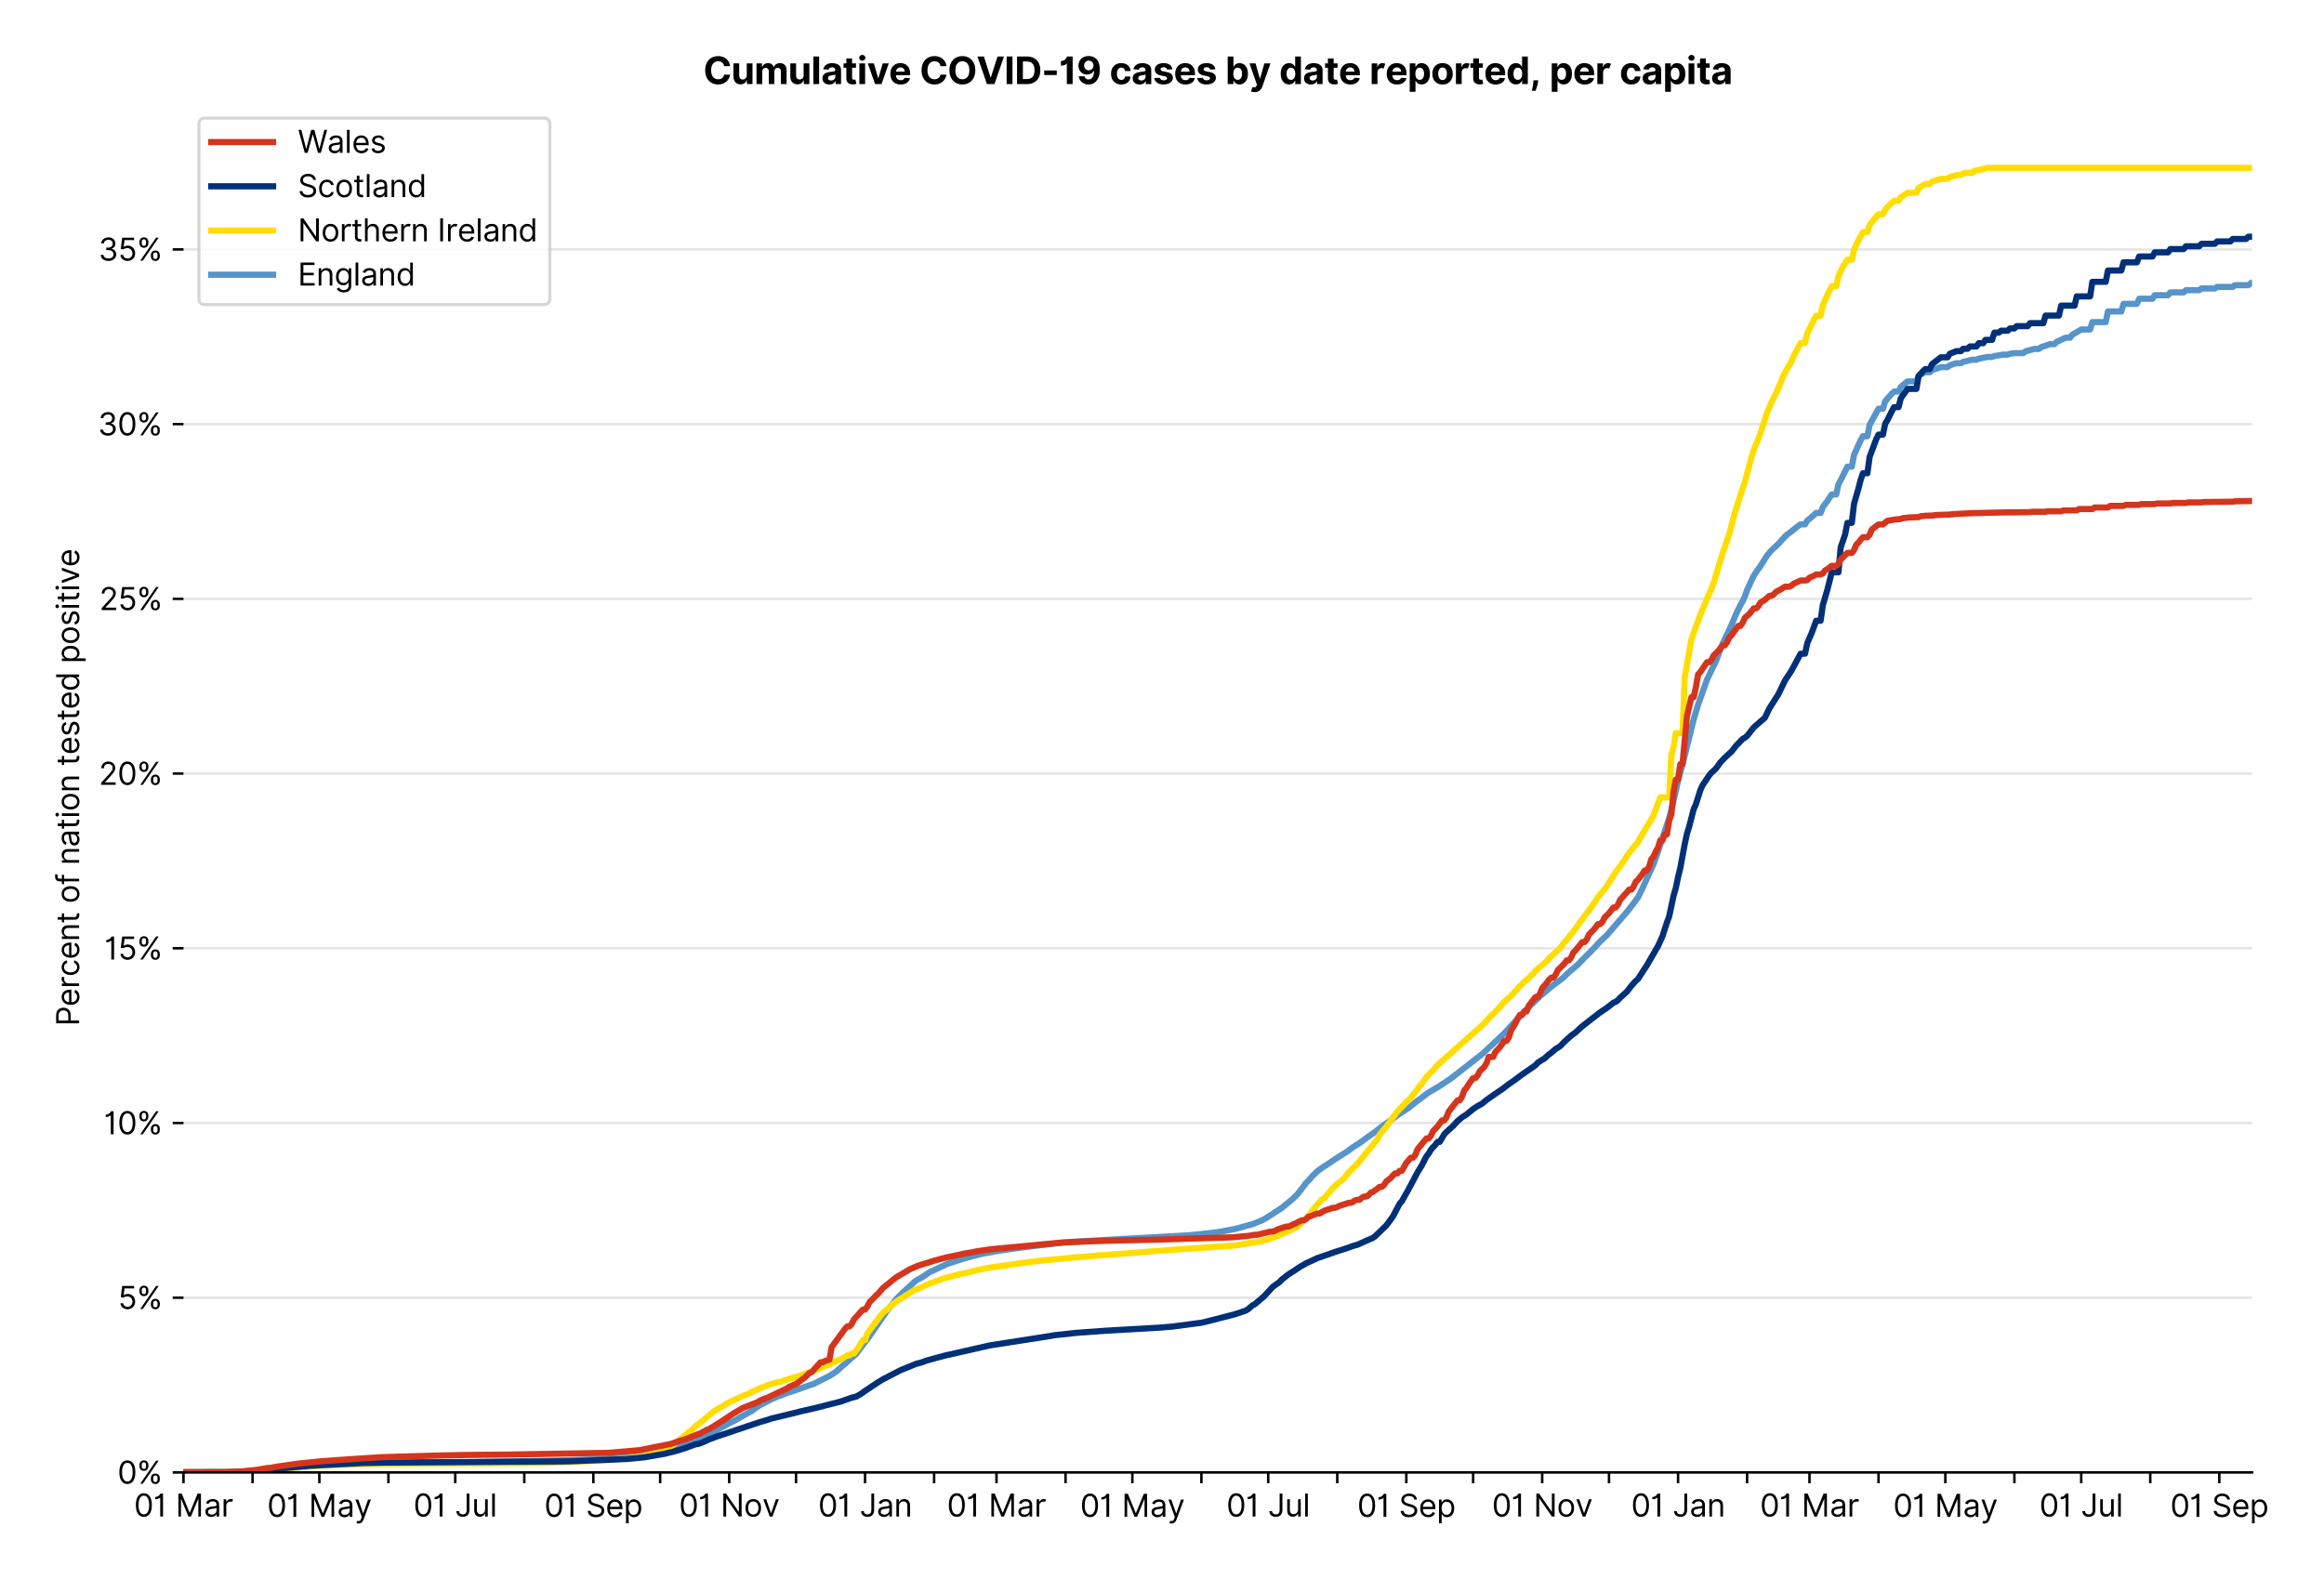 <?xml version="1.0" encoding="utf-8" standalone="no"?>
<!DOCTYPE svg PUBLIC "-//W3C//DTD SVG 1.1//EN"
  "http://www.w3.org/Graphics/SVG/1.1/DTD/svg11.dtd">
<svg xmlns:xlink="http://www.w3.org/1999/xlink" viewBox="0 0 752.271 511.234" xmlns="http://www.w3.org/2000/svg" version="1.1">
 <defs>
  <style type="text/css">*{stroke-linejoin: round; stroke-linecap: butt}</style>
 </defs>
 <g id="figure_1">
  <g id="patch_1">
   <path d="M 0 511.234 
L 752.271 511.234 
L 752.271 0 
L 0 0 
z
" style="fill: #ffffff"/>
  </g>
  <g id="axes_1">
   <g id="patch_2">
    <path d="M 59.398 476.745 
L 728.998 476.745 
L 728.998 33.225 
L 59.398 33.225 
z
" style="fill: #ffffff"/>
   </g>
   <g id="matplotlib.axis_1">
    <g id="xtick_1">
     <g id="line2d_1">
      <defs>
       <path id="ma752808ff1" d="M 0 0 
L 0 3.5 
" style="stroke: #000000; stroke-width: 0.8"/>
      </defs>
      <g>
       <use xlink:href="#ma752808ff1" x="59.398" y="476.745" style="stroke: #000000; stroke-width: 0.8"/>
      </g>
     </g>
     <g id="text_1">
      <!-- 01 Mar -->
      <g transform="translate(43.362 491.018)scale(0.1 -0.1)">
       <defs>
        <path id="Inter-Regular-30" d="M 2000 -64 
Q 1230 -64 806 561 
Q 382 1186 382 2327 
Q 382 3459 809 4088 
Q 1236 4718 2000 4718 
Q 2764 4718 3191 4088 
Q 3618 3459 3618 2327 
Q 3618 1186 3194 561 
Q 2771 -64 2000 -64 
z
M 2000 436 
Q 2509 436 2791 927 
Q 3073 1418 3073 2327 
Q 3073 3234 2789 3730 
Q 2505 4227 2000 4227 
Q 1496 4227 1211 3730 
Q 927 3234 927 2327 
Q 927 1418 1210 927 
Q 1493 436 2000 436 
z
" transform="scale(0.016)"/>
        <path id="Inter-Regular-31" d="M 1973 4655 
L 1973 0 
L 1409 0 
L 1409 3836 
L 1373 3836 
Q 1341 3773 1209 3692 
Q 1077 3611 868 3551 
Q 659 3491 391 3491 
L 391 3964 
Q 661 3964 859 4061 
Q 1057 4159 1190 4291 
Q 1323 4423 1392 4529 
Q 1461 4636 1473 4655 
L 1973 4655 
z
" transform="scale(0.016)"/>
        <path id="Inter-Regular-20" transform="scale(0.016)"/>
        <path id="Inter-Regular-4d" d="M 564 4655 
L 1236 4655 
L 2818 791 
L 2873 791 
L 4455 4655 
L 5127 4655 
L 5127 0 
L 4600 0 
L 4600 3536 
L 4555 3536 
L 3100 0 
L 2591 0 
L 1136 3536 
L 1091 3536 
L 1091 0 
L 564 0 
L 564 4655 
z
" transform="scale(0.016)"/>
        <path id="Inter-Regular-61" d="M 1518 -82 
Q 1186 -82 916 44 
Q 646 170 486 410 
Q 327 650 327 991 
Q 327 1291 445 1478 
Q 564 1666 761 1773 
Q 959 1880 1199 1933 
Q 1439 1986 1682 2018 
Q 2000 2059 2199 2080 
Q 2398 2102 2490 2154 
Q 2582 2207 2582 2336 
L 2582 2355 
Q 2582 2691 2399 2877 
Q 2216 3064 1846 3064 
Q 1461 3064 1243 2895 
Q 1025 2727 936 2536 
L 427 2718 
Q 564 3036 792 3214 
Q 1021 3393 1292 3464 
Q 1564 3536 1827 3536 
Q 1996 3536 2215 3496 
Q 2434 3457 2640 3334 
Q 2846 3211 2982 2963 
Q 3118 2716 3118 2300 
L 3118 0 
L 2582 0 
L 2582 473 
L 2555 473 
Q 2500 359 2373 229 
Q 2246 100 2034 9 
Q 1823 -82 1518 -82 
z
M 1600 400 
Q 1918 400 2137 525 
Q 2357 650 2469 847 
Q 2582 1045 2582 1264 
L 2582 1755 
Q 2548 1714 2433 1681 
Q 2318 1648 2169 1624 
Q 2021 1600 1881 1583 
Q 1741 1566 1655 1555 
Q 1446 1527 1265 1467 
Q 1084 1407 974 1287 
Q 864 1168 864 964 
Q 864 684 1072 542 
Q 1280 400 1600 400 
z
" transform="scale(0.016)"/>
        <path id="Inter-Regular-72" d="M 491 0 
L 491 3491 
L 1009 3491 
L 1009 2964 
L 1046 2964 
Q 1139 3223 1389 3384 
Q 1639 3545 1955 3545 
Q 2100 3545 2209 3511 
Q 2318 3477 2400 3418 
L 2218 2964 
Q 2161 2993 2085 3010 
Q 2009 3027 1909 3027 
Q 1527 3027 1277 2794 
Q 1027 2561 1027 2209 
L 1027 0 
L 491 0 
z
" transform="scale(0.016)"/>
       </defs>
       <use xlink:href="#Inter-Regular-30"/>
       <use xlink:href="#Inter-Regular-31" x="62.5"/>
       <use xlink:href="#Inter-Regular-20" x="106.676"/>
       <use xlink:href="#Inter-Regular-4d" x="134.801"/>
       <use xlink:href="#Inter-Regular-61" x="225.994"/>
       <use xlink:href="#Inter-Regular-72" x="282.386"/>
      </g>
     </g>
    </g>
    <g id="xtick_2">
     <g id="line2d_2">
      <g>
       <use xlink:href="#ma752808ff1" x="81.749" y="476.745" style="stroke: #000000; stroke-width: 0.8"/>
      </g>
     </g>
    </g>
    <g id="xtick_3">
     <g id="line2d_3">
      <g>
       <use xlink:href="#ma752808ff1" x="103.379" y="476.745" style="stroke: #000000; stroke-width: 0.8"/>
      </g>
     </g>
     <g id="text_2">
      <!-- 01 May -->
      <g transform="translate(86.476 491.117)scale(0.1 -0.1)">
       <defs>
        <path id="Inter-Regular-79" d="M 818 -1355 
Q 682 -1355 575 -1333 
Q 468 -1311 427 -1291 
L 564 -818 
Q 857 -893 1053 -814 
Q 1250 -736 1391 -345 
L 1509 -18 
L 218 3491 
L 800 3491 
L 1764 709 
L 1800 709 
L 2764 3491 
L 3346 3491 
L 1846 -564 
Q 1550 -1355 818 -1355 
z
" transform="scale(0.016)"/>
       </defs>
       <use xlink:href="#Inter-Regular-30"/>
       <use xlink:href="#Inter-Regular-31" x="62.5"/>
       <use xlink:href="#Inter-Regular-20" x="106.676"/>
       <use xlink:href="#Inter-Regular-4d" x="134.801"/>
       <use xlink:href="#Inter-Regular-61" x="225.994"/>
       <use xlink:href="#Inter-Regular-79" x="282.386"/>
      </g>
     </g>
    </g>
    <g id="xtick_4">
     <g id="line2d_4">
      <g>
       <use xlink:href="#ma752808ff1" x="125.73" y="476.745" style="stroke: #000000; stroke-width: 0.8"/>
      </g>
     </g>
    </g>
    <g id="xtick_5">
     <g id="line2d_5">
      <g>
       <use xlink:href="#ma752808ff1" x="147.359" y="476.745" style="stroke: #000000; stroke-width: 0.8"/>
      </g>
     </g>
     <g id="text_3">
      <!-- 01 Jul -->
      <g transform="translate(133.816 491.018)scale(0.1 -0.1)">
       <defs>
        <path id="Inter-Regular-4a" d="M 2346 4655 
L 2909 4655 
L 2909 1327 
Q 2909 657 2549 296 
Q 2189 -64 1582 -64 
Q 1200 -64 902 76 
Q 605 216 434 475 
Q 264 734 264 1091 
L 818 1091 
Q 818 795 1034 615 
Q 1250 436 1582 436 
Q 1948 436 2147 664 
Q 2346 893 2346 1327 
L 2346 4655 
z
" transform="scale(0.016)"/>
        <path id="Inter-Regular-75" d="M 2691 1427 
L 2691 3491 
L 3227 3491 
L 3227 0 
L 2691 0 
L 2691 591 
L 2655 591 
Q 2532 325 2273 140 
Q 2014 -45 1618 -45 
Q 1127 -45 809 280 
Q 491 605 491 1273 
L 491 3491 
L 1027 3491 
L 1027 1309 
Q 1027 927 1242 700 
Q 1457 473 1791 473 
Q 1991 473 2199 575 
Q 2407 677 2549 888 
Q 2691 1100 2691 1427 
z
" transform="scale(0.016)"/>
        <path id="Inter-Regular-6c" d="M 1027 4655 
L 1027 0 
L 491 0 
L 491 4655 
L 1027 4655 
z
" transform="scale(0.016)"/>
       </defs>
       <use xlink:href="#Inter-Regular-30"/>
       <use xlink:href="#Inter-Regular-31" x="62.5"/>
       <use xlink:href="#Inter-Regular-20" x="106.676"/>
       <use xlink:href="#Inter-Regular-4a" x="134.801"/>
       <use xlink:href="#Inter-Regular-75" x="189.063"/>
       <use xlink:href="#Inter-Regular-6c" x="247.159"/>
      </g>
     </g>
    </g>
    <g id="xtick_6">
     <g id="line2d_6">
      <g>
       <use xlink:href="#ma752808ff1" x="169.71" y="476.745" style="stroke: #000000; stroke-width: 0.8"/>
      </g>
     </g>
    </g>
    <g id="xtick_7">
     <g id="line2d_7">
      <g>
       <use xlink:href="#ma752808ff1" x="192.061" y="476.745" style="stroke: #000000; stroke-width: 0.8"/>
      </g>
     </g>
     <g id="text_4">
      <!-- 01 Sep -->
      <g transform="translate(176.173 491.117)scale(0.1 -0.1)">
       <defs>
        <path id="Inter-Regular-53" d="M 3109 3491 
Q 3068 3836 2777 4027 
Q 2486 4218 2064 4218 
Q 1600 4218 1318 3999 
Q 1036 3780 1036 3445 
Q 1036 3195 1189 3042 
Q 1343 2889 1553 2803 
Q 1764 2718 1936 2673 
L 2409 2545 
Q 2591 2498 2815 2414 
Q 3039 2330 3244 2185 
Q 3450 2041 3584 1816 
Q 3718 1591 3718 1264 
Q 3718 886 3521 581 
Q 3325 277 2949 97 
Q 2573 -82 2036 -82 
Q 1286 -82 845 272 
Q 405 627 364 1200 
L 946 1200 
Q 968 936 1124 764 
Q 1280 593 1519 510 
Q 1759 427 2036 427 
Q 2359 427 2616 533 
Q 2873 639 3023 828 
Q 3173 1018 3173 1273 
Q 3173 1505 3043 1650 
Q 2914 1795 2702 1886 
Q 2491 1977 2246 2045 
L 1673 2209 
Q 1127 2366 809 2657 
Q 491 2948 491 3418 
Q 491 3809 703 4101 
Q 916 4393 1276 4555 
Q 1636 4718 2082 4718 
Q 2532 4718 2882 4558 
Q 3232 4398 3437 4120 
Q 3643 3843 3655 3491 
L 3109 3491 
z
" transform="scale(0.016)"/>
        <path id="Inter-Regular-65" d="M 1955 -73 
Q 1450 -73 1085 151 
Q 721 375 524 778 
Q 327 1182 327 1718 
Q 327 2255 524 2665 
Q 721 3075 1074 3305 
Q 1427 3536 1900 3536 
Q 2173 3536 2439 3445 
Q 2705 3355 2923 3151 
Q 3141 2948 3270 2614 
Q 3400 2280 3400 1791 
L 3400 1564 
L 866 1564 
Q 884 1005 1183 707 
Q 1482 409 1955 409 
Q 2271 409 2498 545 
Q 2725 682 2827 955 
L 3346 809 
Q 3223 414 2854 170 
Q 2486 -73 1955 -73 
z
M 866 2027 
L 2855 2027 
Q 2855 2470 2595 2762 
Q 2336 3055 1900 3055 
Q 1593 3055 1368 2911 
Q 1143 2768 1013 2533 
Q 884 2298 866 2027 
z
" transform="scale(0.016)"/>
        <path id="Inter-Regular-70" d="M 491 -1309 
L 491 3491 
L 1009 3491 
L 1009 2936 
L 1073 2936 
Q 1132 3027 1237 3169 
Q 1343 3311 1542 3423 
Q 1741 3536 2082 3536 
Q 2523 3536 2859 3315 
Q 3196 3095 3384 2690 
Q 3573 2286 3573 1736 
Q 3573 1182 3384 776 
Q 3196 370 2861 148 
Q 2527 -73 2091 -73 
Q 1755 -73 1552 39 
Q 1350 152 1241 296 
Q 1132 441 1073 536 
L 1027 536 
L 1027 -1309 
L 491 -1309 
z
M 1018 1745 
Q 1018 1152 1276 780 
Q 1534 409 2018 409 
Q 2355 409 2581 587 
Q 2807 766 2921 1069 
Q 3036 1373 3036 1745 
Q 3036 2114 2923 2410 
Q 2811 2707 2585 2881 
Q 2359 3055 2018 3055 
Q 1527 3055 1272 2693 
Q 1018 2332 1018 1745 
z
" transform="scale(0.016)"/>
       </defs>
       <use xlink:href="#Inter-Regular-30"/>
       <use xlink:href="#Inter-Regular-31" x="62.5"/>
       <use xlink:href="#Inter-Regular-20" x="106.676"/>
       <use xlink:href="#Inter-Regular-53" x="134.801"/>
       <use xlink:href="#Inter-Regular-65" x="198.58"/>
       <use xlink:href="#Inter-Regular-70" x="256.818"/>
      </g>
     </g>
    </g>
    <g id="xtick_8">
     <g id="line2d_8">
      <g>
       <use xlink:href="#ma752808ff1" x="213.69" y="476.745" style="stroke: #000000; stroke-width: 0.8"/>
      </g>
     </g>
    </g>
    <g id="xtick_9">
     <g id="line2d_9">
      <g>
       <use xlink:href="#ma752808ff1" x="236.041" y="476.745" style="stroke: #000000; stroke-width: 0.8"/>
      </g>
     </g>
     <g id="text_5">
      <!-- 01 Nov -->
      <g transform="translate(219.77 491.018)scale(0.1 -0.1)">
       <defs>
        <path id="Inter-Regular-4e" d="M 4255 4655 
L 4255 0 
L 3709 0 
L 1173 3655 
L 1127 3655 
L 1127 0 
L 564 0 
L 564 4655 
L 1109 4655 
L 3655 991 
L 3700 991 
L 3700 4655 
L 4255 4655 
z
" transform="scale(0.016)"/>
        <path id="Inter-Regular-6f" d="M 1909 -73 
Q 1436 -73 1080 152 
Q 725 377 526 781 
Q 327 1186 327 1727 
Q 327 2273 526 2679 
Q 725 3086 1080 3311 
Q 1436 3536 1909 3536 
Q 2382 3536 2737 3311 
Q 3093 3086 3292 2679 
Q 3491 2273 3491 1727 
Q 3491 1186 3292 781 
Q 3093 377 2737 152 
Q 2382 -73 1909 -73 
z
M 1909 409 
Q 2268 409 2500 593 
Q 2732 777 2843 1077 
Q 2955 1377 2955 1727 
Q 2955 2077 2843 2379 
Q 2732 2682 2500 2868 
Q 2268 3055 1909 3055 
Q 1550 3055 1318 2868 
Q 1086 2682 975 2379 
Q 864 2077 864 1727 
Q 864 1377 975 1077 
Q 1086 777 1318 593 
Q 1550 409 1909 409 
z
" transform="scale(0.016)"/>
        <path id="Inter-Regular-76" d="M 3346 3491 
L 2055 0 
L 1509 0 
L 218 3491 
L 800 3491 
L 1764 709 
L 1800 709 
L 2764 3491 
L 3346 3491 
z
" transform="scale(0.016)"/>
       </defs>
       <use xlink:href="#Inter-Regular-30"/>
       <use xlink:href="#Inter-Regular-31" x="62.5"/>
       <use xlink:href="#Inter-Regular-20" x="106.676"/>
       <use xlink:href="#Inter-Regular-4e" x="134.801"/>
       <use xlink:href="#Inter-Regular-6f" x="210.085"/>
       <use xlink:href="#Inter-Regular-76" x="269.744"/>
      </g>
     </g>
    </g>
    <g id="xtick_10">
     <g id="line2d_10">
      <g>
       <use xlink:href="#ma752808ff1" x="257.671" y="476.745" style="stroke: #000000; stroke-width: 0.8"/>
      </g>
     </g>
    </g>
    <g id="xtick_11">
     <g id="line2d_11">
      <g>
       <use xlink:href="#ma752808ff1" x="280.022" y="476.745" style="stroke: #000000; stroke-width: 0.8"/>
      </g>
     </g>
     <g id="text_6">
      <!-- 01 Jan -->
      <g transform="translate(264.822 491.018)scale(0.1 -0.1)">
       <defs>
        <path id="Inter-Regular-6e" d="M 1027 2100 
L 1027 0 
L 491 0 
L 491 3491 
L 1009 3491 
L 1009 2945 
L 1055 2945 
Q 1177 3211 1427 3373 
Q 1677 3536 2073 3536 
Q 2602 3536 2928 3211 
Q 3255 2886 3255 2218 
L 3255 0 
L 2718 0 
L 2718 2182 
Q 2718 2593 2504 2824 
Q 2291 3055 1918 3055 
Q 1534 3055 1280 2806 
Q 1027 2557 1027 2100 
z
" transform="scale(0.016)"/>
       </defs>
       <use xlink:href="#Inter-Regular-30"/>
       <use xlink:href="#Inter-Regular-31" x="62.5"/>
       <use xlink:href="#Inter-Regular-20" x="106.676"/>
       <use xlink:href="#Inter-Regular-4a" x="134.801"/>
       <use xlink:href="#Inter-Regular-61" x="189.063"/>
       <use xlink:href="#Inter-Regular-6e" x="245.455"/>
      </g>
     </g>
    </g>
    <g id="xtick_12">
     <g id="line2d_12">
      <g>
       <use xlink:href="#ma752808ff1" x="302.372" y="476.745" style="stroke: #000000; stroke-width: 0.8"/>
      </g>
     </g>
    </g>
    <g id="xtick_13">
     <g id="line2d_13">
      <g>
       <use xlink:href="#ma752808ff1" x="322.56" y="476.745" style="stroke: #000000; stroke-width: 0.8"/>
      </g>
     </g>
     <g id="text_7">
      <!-- 01 Mar -->
      <g transform="translate(306.523 491.018)scale(0.1 -0.1)">
       <use xlink:href="#Inter-Regular-30"/>
       <use xlink:href="#Inter-Regular-31" x="62.5"/>
       <use xlink:href="#Inter-Regular-20" x="106.676"/>
       <use xlink:href="#Inter-Regular-4d" x="134.801"/>
       <use xlink:href="#Inter-Regular-61" x="225.994"/>
       <use xlink:href="#Inter-Regular-72" x="282.386"/>
      </g>
     </g>
    </g>
    <g id="xtick_14">
     <g id="line2d_14">
      <g>
       <use xlink:href="#ma752808ff1" x="344.911" y="476.745" style="stroke: #000000; stroke-width: 0.8"/>
      </g>
     </g>
    </g>
    <g id="xtick_15">
     <g id="line2d_15">
      <g>
       <use xlink:href="#ma752808ff1" x="366.54" y="476.745" style="stroke: #000000; stroke-width: 0.8"/>
      </g>
     </g>
     <g id="text_8">
      <!-- 01 May -->
      <g transform="translate(349.637 491.117)scale(0.1 -0.1)">
       <use xlink:href="#Inter-Regular-30"/>
       <use xlink:href="#Inter-Regular-31" x="62.5"/>
       <use xlink:href="#Inter-Regular-20" x="106.676"/>
       <use xlink:href="#Inter-Regular-4d" x="134.801"/>
       <use xlink:href="#Inter-Regular-61" x="225.994"/>
       <use xlink:href="#Inter-Regular-79" x="282.386"/>
      </g>
     </g>
    </g>
    <g id="xtick_16">
     <g id="line2d_16">
      <g>
       <use xlink:href="#ma752808ff1" x="388.891" y="476.745" style="stroke: #000000; stroke-width: 0.8"/>
      </g>
     </g>
    </g>
    <g id="xtick_17">
     <g id="line2d_17">
      <g>
       <use xlink:href="#ma752808ff1" x="410.521" y="476.745" style="stroke: #000000; stroke-width: 0.8"/>
      </g>
     </g>
     <g id="text_9">
      <!-- 01 Jul -->
      <g transform="translate(396.977 491.018)scale(0.1 -0.1)">
       <use xlink:href="#Inter-Regular-30"/>
       <use xlink:href="#Inter-Regular-31" x="62.5"/>
       <use xlink:href="#Inter-Regular-20" x="106.676"/>
       <use xlink:href="#Inter-Regular-4a" x="134.801"/>
       <use xlink:href="#Inter-Regular-75" x="189.063"/>
       <use xlink:href="#Inter-Regular-6c" x="247.159"/>
      </g>
     </g>
    </g>
    <g id="xtick_18">
     <g id="line2d_18">
      <g>
       <use xlink:href="#ma752808ff1" x="432.872" y="476.745" style="stroke: #000000; stroke-width: 0.8"/>
      </g>
     </g>
    </g>
    <g id="xtick_19">
     <g id="line2d_19">
      <g>
       <use xlink:href="#ma752808ff1" x="455.222" y="476.745" style="stroke: #000000; stroke-width: 0.8"/>
      </g>
     </g>
     <g id="text_10">
      <!-- 01 Sep -->
      <g transform="translate(439.335 491.117)scale(0.1 -0.1)">
       <use xlink:href="#Inter-Regular-30"/>
       <use xlink:href="#Inter-Regular-31" x="62.5"/>
       <use xlink:href="#Inter-Regular-20" x="106.676"/>
       <use xlink:href="#Inter-Regular-53" x="134.801"/>
       <use xlink:href="#Inter-Regular-65" x="198.58"/>
       <use xlink:href="#Inter-Regular-70" x="256.818"/>
      </g>
     </g>
    </g>
    <g id="xtick_20">
     <g id="line2d_20">
      <g>
       <use xlink:href="#ma752808ff1" x="476.852" y="476.745" style="stroke: #000000; stroke-width: 0.8"/>
      </g>
     </g>
    </g>
    <g id="xtick_21">
     <g id="line2d_21">
      <g>
       <use xlink:href="#ma752808ff1" x="499.203" y="476.745" style="stroke: #000000; stroke-width: 0.8"/>
      </g>
     </g>
     <g id="text_11">
      <!-- 01 Nov -->
      <g transform="translate(482.932 491.018)scale(0.1 -0.1)">
       <use xlink:href="#Inter-Regular-30"/>
       <use xlink:href="#Inter-Regular-31" x="62.5"/>
       <use xlink:href="#Inter-Regular-20" x="106.676"/>
       <use xlink:href="#Inter-Regular-4e" x="134.801"/>
       <use xlink:href="#Inter-Regular-6f" x="210.085"/>
       <use xlink:href="#Inter-Regular-76" x="269.744"/>
      </g>
     </g>
    </g>
    <g id="xtick_22">
     <g id="line2d_22">
      <g>
       <use xlink:href="#ma752808ff1" x="520.833" y="476.745" style="stroke: #000000; stroke-width: 0.8"/>
      </g>
     </g>
    </g>
    <g id="xtick_23">
     <g id="line2d_23">
      <g>
       <use xlink:href="#ma752808ff1" x="543.183" y="476.745" style="stroke: #000000; stroke-width: 0.8"/>
      </g>
     </g>
     <g id="text_12">
      <!-- 01 Jan -->
      <g transform="translate(527.984 491.018)scale(0.1 -0.1)">
       <use xlink:href="#Inter-Regular-30"/>
       <use xlink:href="#Inter-Regular-31" x="62.5"/>
       <use xlink:href="#Inter-Regular-20" x="106.676"/>
       <use xlink:href="#Inter-Regular-4a" x="134.801"/>
       <use xlink:href="#Inter-Regular-61" x="189.063"/>
       <use xlink:href="#Inter-Regular-6e" x="245.455"/>
      </g>
     </g>
    </g>
    <g id="xtick_24">
     <g id="line2d_24">
      <g>
       <use xlink:href="#ma752808ff1" x="565.534" y="476.745" style="stroke: #000000; stroke-width: 0.8"/>
      </g>
     </g>
    </g>
    <g id="xtick_25">
     <g id="line2d_25">
      <g>
       <use xlink:href="#ma752808ff1" x="585.722" y="476.745" style="stroke: #000000; stroke-width: 0.8"/>
      </g>
     </g>
     <g id="text_13">
      <!-- 01 Mar -->
      <g transform="translate(569.685 491.018)scale(0.1 -0.1)">
       <use xlink:href="#Inter-Regular-30"/>
       <use xlink:href="#Inter-Regular-31" x="62.5"/>
       <use xlink:href="#Inter-Regular-20" x="106.676"/>
       <use xlink:href="#Inter-Regular-4d" x="134.801"/>
       <use xlink:href="#Inter-Regular-61" x="225.994"/>
       <use xlink:href="#Inter-Regular-72" x="282.386"/>
      </g>
     </g>
    </g>
    <g id="xtick_26">
     <g id="line2d_26">
      <g>
       <use xlink:href="#ma752808ff1" x="608.072" y="476.745" style="stroke: #000000; stroke-width: 0.8"/>
      </g>
     </g>
    </g>
    <g id="xtick_27">
     <g id="line2d_27">
      <g>
       <use xlink:href="#ma752808ff1" x="629.702" y="476.745" style="stroke: #000000; stroke-width: 0.8"/>
      </g>
     </g>
     <g id="text_14">
      <!-- 01 May -->
      <g transform="translate(612.799 491.117)scale(0.1 -0.1)">
       <use xlink:href="#Inter-Regular-30"/>
       <use xlink:href="#Inter-Regular-31" x="62.5"/>
       <use xlink:href="#Inter-Regular-20" x="106.676"/>
       <use xlink:href="#Inter-Regular-4d" x="134.801"/>
       <use xlink:href="#Inter-Regular-61" x="225.994"/>
       <use xlink:href="#Inter-Regular-79" x="282.386"/>
      </g>
     </g>
    </g>
    <g id="xtick_28">
     <g id="line2d_28">
      <g>
       <use xlink:href="#ma752808ff1" x="652.053" y="476.745" style="stroke: #000000; stroke-width: 0.8"/>
      </g>
     </g>
    </g>
    <g id="xtick_29">
     <g id="line2d_29">
      <g>
       <use xlink:href="#ma752808ff1" x="673.683" y="476.745" style="stroke: #000000; stroke-width: 0.8"/>
      </g>
     </g>
     <g id="text_15">
      <!-- 01 Jul -->
      <g transform="translate(660.139 491.018)scale(0.1 -0.1)">
       <use xlink:href="#Inter-Regular-30"/>
       <use xlink:href="#Inter-Regular-31" x="62.5"/>
       <use xlink:href="#Inter-Regular-20" x="106.676"/>
       <use xlink:href="#Inter-Regular-4a" x="134.801"/>
       <use xlink:href="#Inter-Regular-75" x="189.063"/>
       <use xlink:href="#Inter-Regular-6c" x="247.159"/>
      </g>
     </g>
    </g>
    <g id="xtick_30">
     <g id="line2d_30">
      <g>
       <use xlink:href="#ma752808ff1" x="696.033" y="476.745" style="stroke: #000000; stroke-width: 0.8"/>
      </g>
     </g>
    </g>
    <g id="xtick_31">
     <g id="line2d_31">
      <g>
       <use xlink:href="#ma752808ff1" x="718.384" y="476.745" style="stroke: #000000; stroke-width: 0.8"/>
      </g>
     </g>
     <g id="text_16">
      <!-- 01 Sep -->
      <g transform="translate(702.496 491.117)scale(0.1 -0.1)">
       <use xlink:href="#Inter-Regular-30"/>
       <use xlink:href="#Inter-Regular-31" x="62.5"/>
       <use xlink:href="#Inter-Regular-20" x="106.676"/>
       <use xlink:href="#Inter-Regular-53" x="134.801"/>
       <use xlink:href="#Inter-Regular-65" x="198.58"/>
       <use xlink:href="#Inter-Regular-70" x="256.818"/>
      </g>
     </g>
    </g>
   </g>
   <g id="matplotlib.axis_2">
    <g id="ytick_1">
     <g id="line2d_32">
      <path d="M 59.398 476.745 
L 728.998 476.745 
" clip-path="url(#p3bff03f689)" style="fill: none; stroke: #e5e5e5; stroke-width: 0.8; stroke-linecap: square"/>
     </g>
     <g id="line2d_33">
      <defs>
       <path id="m472c75725c" d="M 0 0 
L -3.5 0 
" style="stroke: #000000; stroke-width: 0.8"/>
      </defs>
      <g>
       <use xlink:href="#m472c75725c" x="59.398" y="476.745" style="stroke: #000000; stroke-width: 0.8"/>
      </g>
     </g>
     <g id="text_17">
      <!-- 0% -->
      <g transform="translate(38.023 480.382)scale(0.1 -0.1)">
       <defs>
        <path id="Inter-Regular-25" d="M 2855 873 
L 2855 1118 
Q 2855 1373 2960 1585 
Q 3066 1798 3269 1926 
Q 3473 2055 3764 2055 
Q 4059 2055 4259 1926 
Q 4459 1798 4561 1585 
Q 4664 1373 4664 1118 
L 4664 873 
Q 4664 618 4560 405 
Q 4457 193 4256 64 
Q 4055 -64 3764 -64 
Q 3468 -64 3266 64 
Q 3064 193 2959 405 
Q 2855 618 2855 873 
z
M 536 3536 
L 536 3782 
Q 536 4036 642 4248 
Q 748 4461 951 4589 
Q 1155 4718 1446 4718 
Q 1741 4718 1941 4589 
Q 2141 4461 2243 4248 
Q 2346 4036 2346 3782 
L 2346 3536 
Q 2346 3282 2242 3069 
Q 2139 2857 1937 2728 
Q 1736 2600 1446 2600 
Q 1150 2600 948 2728 
Q 746 2857 641 3069 
Q 536 3282 536 3536 
z
M 709 0 
L 3909 4655 
L 4427 4655 
L 1227 0 
L 709 0 
z
M 3318 1118 
L 3318 873 
Q 3318 661 3418 494 
Q 3518 327 3764 327 
Q 4002 327 4101 494 
Q 4200 661 4200 873 
L 4200 1118 
Q 4200 1330 4104 1497 
Q 4009 1664 3764 1664 
Q 3525 1664 3421 1497 
Q 3318 1330 3318 1118 
z
M 1000 3782 
L 1000 3536 
Q 1000 3325 1100 3158 
Q 1200 2991 1446 2991 
Q 1684 2991 1783 3158 
Q 1882 3325 1882 3536 
L 1882 3782 
Q 1882 3993 1786 4160 
Q 1691 4327 1446 4327 
Q 1207 4327 1103 4160 
Q 1000 3993 1000 3782 
z
" transform="scale(0.016)"/>
       </defs>
       <use xlink:href="#Inter-Regular-30"/>
       <use xlink:href="#Inter-Regular-25" x="62.5"/>
      </g>
     </g>
    </g>
    <g id="ytick_2">
     <g id="line2d_34">
      <path d="M 59.398 420.175 
L 728.998 420.175 
" clip-path="url(#p3bff03f689)" style="fill: none; stroke: #e5e5e5; stroke-width: 0.8; stroke-linecap: square"/>
     </g>
     <g id="line2d_35">
      <g>
       <use xlink:href="#m472c75725c" x="59.398" y="420.175" style="stroke: #000000; stroke-width: 0.8"/>
      </g>
     </g>
     <g id="text_18">
      <!-- 5% -->
      <g transform="translate(38.194 423.812)scale(0.1 -0.1)">
       <defs>
        <path id="Inter-Regular-35" d="M 1936 -64 
Q 1536 -64 1216 95 
Q 896 255 702 532 
Q 509 809 491 1164 
L 1036 1164 
Q 1068 848 1324 642 
Q 1580 436 1936 436 
Q 2223 436 2447 570 
Q 2671 705 2799 940 
Q 2927 1175 2927 1473 
Q 2927 1777 2794 2017 
Q 2661 2257 2429 2395 
Q 2198 2534 1900 2536 
Q 1686 2539 1461 2472 
Q 1236 2405 1091 2300 
L 564 2364 
L 846 4655 
L 3264 4655 
L 3264 4155 
L 1318 4155 
L 1155 2782 
L 1182 2782 
Q 1325 2895 1541 2970 
Q 1757 3045 1991 3045 
Q 2418 3045 2753 2842 
Q 3089 2639 3281 2286 
Q 3473 1934 3473 1482 
Q 3473 1036 3274 687 
Q 3075 339 2727 137 
Q 2380 -64 1936 -64 
z
" transform="scale(0.016)"/>
       </defs>
       <use xlink:href="#Inter-Regular-35"/>
       <use xlink:href="#Inter-Regular-25" x="60.795"/>
      </g>
     </g>
    </g>
    <g id="ytick_3">
     <g id="line2d_36">
      <path d="M 59.398 363.605 
L 728.998 363.605 
" clip-path="url(#p3bff03f689)" style="fill: none; stroke: #e5e5e5; stroke-width: 0.8; stroke-linecap: square"/>
     </g>
     <g id="line2d_37">
      <g>
       <use xlink:href="#m472c75725c" x="59.398" y="363.605" style="stroke: #000000; stroke-width: 0.8"/>
      </g>
     </g>
     <g id="text_19">
      <!-- 10% -->
      <g transform="translate(33.606 367.242)scale(0.1 -0.1)">
       <use xlink:href="#Inter-Regular-31"/>
       <use xlink:href="#Inter-Regular-30" x="44.176"/>
       <use xlink:href="#Inter-Regular-25" x="106.676"/>
      </g>
     </g>
    </g>
    <g id="ytick_4">
     <g id="line2d_38">
      <path d="M 59.398 307.035 
L 728.998 307.035 
" clip-path="url(#p3bff03f689)" style="fill: none; stroke: #e5e5e5; stroke-width: 0.8; stroke-linecap: square"/>
     </g>
     <g id="line2d_39">
      <g>
       <use xlink:href="#m472c75725c" x="59.398" y="307.035" style="stroke: #000000; stroke-width: 0.8"/>
      </g>
     </g>
     <g id="text_20">
      <!-- 15% -->
      <g transform="translate(33.777 310.672)scale(0.1 -0.1)">
       <use xlink:href="#Inter-Regular-31"/>
       <use xlink:href="#Inter-Regular-35" x="44.176"/>
       <use xlink:href="#Inter-Regular-25" x="104.972"/>
      </g>
     </g>
    </g>
    <g id="ytick_5">
     <g id="line2d_40">
      <path d="M 59.398 250.465 
L 728.998 250.465 
" clip-path="url(#p3bff03f689)" style="fill: none; stroke: #e5e5e5; stroke-width: 0.8; stroke-linecap: square"/>
     </g>
     <g id="line2d_41">
      <g>
       <use xlink:href="#m472c75725c" x="59.398" y="250.465" style="stroke: #000000; stroke-width: 0.8"/>
      </g>
     </g>
     <g id="text_21">
      <!-- 20% -->
      <g transform="translate(31.972 254.102)scale(0.1 -0.1)">
       <defs>
        <path id="Inter-Regular-32" d="M 482 0 
L 482 409 
L 2018 2091 
Q 2289 2386 2464 2605 
Q 2639 2825 2724 3019 
Q 2809 3214 2809 3427 
Q 2809 3795 2553 4011 
Q 2298 4227 1918 4227 
Q 1514 4227 1275 3985 
Q 1036 3743 1036 3345 
L 500 3345 
Q 500 3755 688 4064 
Q 877 4373 1203 4545 
Q 1530 4718 1936 4718 
Q 2346 4718 2661 4545 
Q 2977 4373 3156 4079 
Q 3336 3786 3336 3427 
Q 3336 3170 3244 2926 
Q 3152 2682 2926 2383 
Q 2700 2084 2300 1655 
L 1255 536 
L 1255 500 
L 3418 500 
L 3418 0 
L 482 0 
z
" transform="scale(0.016)"/>
       </defs>
       <use xlink:href="#Inter-Regular-32"/>
       <use xlink:href="#Inter-Regular-30" x="60.511"/>
       <use xlink:href="#Inter-Regular-25" x="123.011"/>
      </g>
     </g>
    </g>
    <g id="ytick_6">
     <g id="line2d_42">
      <path d="M 59.398 193.895 
L 728.998 193.895 
" clip-path="url(#p3bff03f689)" style="fill: none; stroke: #e5e5e5; stroke-width: 0.8; stroke-linecap: square"/>
     </g>
     <g id="line2d_43">
      <g>
       <use xlink:href="#m472c75725c" x="59.398" y="193.895" style="stroke: #000000; stroke-width: 0.8"/>
      </g>
     </g>
     <g id="text_22">
      <!-- 25% -->
      <g transform="translate(32.142 197.532)scale(0.1 -0.1)">
       <use xlink:href="#Inter-Regular-32"/>
       <use xlink:href="#Inter-Regular-35" x="60.511"/>
       <use xlink:href="#Inter-Regular-25" x="121.307"/>
      </g>
     </g>
    </g>
    <g id="ytick_7">
     <g id="line2d_44">
      <path d="M 59.398 137.326 
L 728.998 137.326 
" clip-path="url(#p3bff03f689)" style="fill: none; stroke: #e5e5e5; stroke-width: 0.8; stroke-linecap: square"/>
     </g>
     <g id="line2d_45">
      <g>
       <use xlink:href="#m472c75725c" x="59.398" y="137.326" style="stroke: #000000; stroke-width: 0.8"/>
      </g>
     </g>
     <g id="text_23">
      <!-- 30% -->
      <g transform="translate(31.659 140.962)scale(0.1 -0.1)">
       <defs>
        <path id="Inter-Regular-33" d="M 2055 -64 
Q 1605 -64 1253 90 
Q 902 245 696 521 
Q 491 798 473 1164 
L 1046 1164 
Q 1071 827 1356 631 
Q 1641 436 2046 436 
Q 2493 436 2783 664 
Q 3073 893 3073 1264 
Q 3073 1650 2787 1893 
Q 2502 2136 1973 2136 
L 1600 2136 
L 1600 2636 
L 1973 2636 
Q 2386 2636 2647 2856 
Q 2909 3077 2909 3445 
Q 2909 3798 2679 4012 
Q 2450 4227 2064 4227 
Q 1823 4227 1610 4139 
Q 1398 4052 1264 3887 
Q 1130 3723 1118 3491 
L 573 3491 
Q 586 3857 793 4133 
Q 1000 4409 1335 4563 
Q 1671 4718 2073 4718 
Q 2505 4718 2814 4544 
Q 3123 4370 3289 4086 
Q 3455 3802 3455 3473 
Q 3455 3080 3249 2802 
Q 3043 2525 2691 2418 
L 2691 2382 
Q 3132 2309 3379 2008 
Q 3627 1707 3627 1264 
Q 3627 884 3421 583 
Q 3216 282 2861 109 
Q 2507 -64 2055 -64 
z
" transform="scale(0.016)"/>
       </defs>
       <use xlink:href="#Inter-Regular-33"/>
       <use xlink:href="#Inter-Regular-30" x="63.636"/>
       <use xlink:href="#Inter-Regular-25" x="126.136"/>
      </g>
     </g>
    </g>
    <g id="ytick_8">
     <g id="line2d_46">
      <path d="M 59.398 80.756 
L 728.998 80.756 
" clip-path="url(#p3bff03f689)" style="fill: none; stroke: #e5e5e5; stroke-width: 0.8; stroke-linecap: square"/>
     </g>
     <g id="line2d_47">
      <g>
       <use xlink:href="#m472c75725c" x="59.398" y="80.756" style="stroke: #000000; stroke-width: 0.8"/>
      </g>
     </g>
     <g id="text_24">
      <!-- 35% -->
      <g transform="translate(31.83 84.392)scale(0.1 -0.1)">
       <use xlink:href="#Inter-Regular-33"/>
       <use xlink:href="#Inter-Regular-35" x="63.636"/>
       <use xlink:href="#Inter-Regular-25" x="124.432"/>
      </g>
     </g>
    </g>
    <g id="text_25">
     <!-- Percent of nation tested positive -->
     <g transform="translate(25.614 332.215)rotate(-90)scale(0.1 -0.1)">
      <defs>
       <path id="Inter-Regular-50" d="M 564 0 
L 564 4655 
L 2136 4655 
Q 2684 4655 3033 4458 
Q 3382 4261 3550 3927 
Q 3718 3593 3718 3182 
Q 3718 2770 3551 2434 
Q 3384 2098 3036 1899 
Q 2689 1700 2146 1700 
L 1127 1700 
L 1127 0 
L 564 0 
z
M 1127 2200 
L 2127 2200 
Q 2689 2200 2926 2482 
Q 3164 2764 3164 3182 
Q 3164 3602 2925 3878 
Q 2686 4155 2118 4155 
L 1127 4155 
L 1127 2200 
z
" transform="scale(0.016)"/>
       <path id="Inter-Regular-63" d="M 1909 -73 
Q 1418 -73 1063 159 
Q 709 391 518 798 
Q 327 1205 327 1727 
Q 327 2259 524 2667 
Q 721 3075 1074 3305 
Q 1427 3536 1900 3536 
Q 2268 3536 2563 3400 
Q 2859 3264 3047 3018 
Q 3236 2773 3282 2445 
L 2746 2445 
Q 2684 2684 2474 2869 
Q 2264 3055 1909 3055 
Q 1439 3055 1151 2697 
Q 864 2339 864 1745 
Q 864 1139 1148 774 
Q 1432 409 1909 409 
Q 2223 409 2447 570 
Q 2671 732 2746 1018 
L 3282 1018 
Q 3236 709 3058 462 
Q 2880 216 2588 71 
Q 2296 -73 1909 -73 
z
" transform="scale(0.016)"/>
       <path id="Inter-Regular-74" d="M 2009 3491 
L 2009 3036 
L 1264 3036 
L 1264 1000 
Q 1264 773 1331 660 
Q 1398 548 1503 510 
Q 1609 473 1727 473 
Q 1816 473 1873 483 
Q 1930 493 1964 500 
L 2073 18 
Q 2018 -2 1920 -23 
Q 1823 -45 1673 -45 
Q 1446 -45 1228 52 
Q 1011 150 869 350 
Q 727 550 727 855 
L 727 3036 
L 200 3036 
L 200 3491 
L 727 3491 
L 727 4327 
L 1264 4327 
L 1264 3491 
L 2009 3491 
z
" transform="scale(0.016)"/>
       <path id="Inter-Regular-66" d="M 2046 3491 
L 2046 3036 
L 1264 3036 
L 1264 0 
L 727 0 
L 727 3036 
L 164 3036 
L 164 3491 
L 727 3491 
L 727 3973 
Q 727 4273 868 4473 
Q 1009 4673 1234 4773 
Q 1459 4873 1709 4873 
Q 1907 4873 2032 4841 
Q 2157 4809 2218 4782 
L 2064 4318 
Q 2023 4332 1951 4352 
Q 1880 4373 1764 4373 
Q 1498 4373 1381 4239 
Q 1264 4105 1264 3845 
L 1264 3491 
L 2046 3491 
z
" transform="scale(0.016)"/>
       <path id="Inter-Regular-69" d="M 491 0 
L 491 3491 
L 1027 3491 
L 1027 0 
L 491 0 
z
M 764 4073 
Q 607 4073 494 4179 
Q 382 4286 382 4436 
Q 382 4586 494 4693 
Q 607 4800 764 4800 
Q 921 4800 1033 4693 
Q 1146 4586 1146 4436 
Q 1146 4286 1033 4179 
Q 921 4073 764 4073 
z
" transform="scale(0.016)"/>
       <path id="Inter-Regular-73" d="M 2964 2709 
L 2482 2573 
Q 2411 2755 2245 2914 
Q 2080 3073 1727 3073 
Q 1407 3073 1194 2926 
Q 982 2780 982 2555 
Q 982 2355 1127 2239 
Q 1273 2123 1582 2045 
L 2100 1918 
Q 3027 1691 3027 973 
Q 3027 673 2855 436 
Q 2684 200 2377 63 
Q 2071 -73 1664 -73 
Q 1130 -73 780 159 
Q 430 391 336 836 
L 846 964 
Q 989 400 1655 400 
Q 2030 400 2251 560 
Q 2473 720 2473 945 
Q 2473 1316 1955 1436 
L 1373 1573 
Q 893 1686 669 1926 
Q 446 2166 446 2527 
Q 446 2823 613 3050 
Q 780 3277 1069 3406 
Q 1359 3536 1727 3536 
Q 2246 3536 2542 3309 
Q 2839 3082 2964 2709 
z
" transform="scale(0.016)"/>
       <path id="Inter-Regular-64" d="M 1809 -73 
Q 1373 -73 1039 148 
Q 705 370 516 776 
Q 327 1182 327 1736 
Q 327 2286 516 2690 
Q 705 3095 1041 3315 
Q 1377 3536 1818 3536 
Q 2159 3536 2358 3423 
Q 2557 3311 2662 3169 
Q 2768 3027 2827 2936 
L 2873 2936 
L 2873 4655 
L 3409 4655 
L 3409 0 
L 2891 0 
L 2891 536 
L 2827 536 
Q 2768 441 2659 296 
Q 2550 152 2348 39 
Q 2146 -73 1809 -73 
z
M 1882 409 
Q 2366 409 2624 780 
Q 2882 1152 2882 1745 
Q 2882 2332 2627 2693 
Q 2373 3055 1882 3055 
Q 1541 3055 1315 2881 
Q 1089 2707 976 2410 
Q 864 2114 864 1745 
Q 864 1373 978 1069 
Q 1093 766 1319 587 
Q 1546 409 1882 409 
z
" transform="scale(0.016)"/>
      </defs>
      <use xlink:href="#Inter-Regular-50"/>
      <use xlink:href="#Inter-Regular-65" x="63.494"/>
      <use xlink:href="#Inter-Regular-72" x="121.733"/>
      <use xlink:href="#Inter-Regular-63" x="160.085"/>
      <use xlink:href="#Inter-Regular-65" x="215.909"/>
      <use xlink:href="#Inter-Regular-6e" x="274.148"/>
      <use xlink:href="#Inter-Regular-74" x="332.671"/>
      <use xlink:href="#Inter-Regular-20" x="369.034"/>
      <use xlink:href="#Inter-Regular-6f" x="397.159"/>
      <use xlink:href="#Inter-Regular-66" x="456.818"/>
      <use xlink:href="#Inter-Regular-20" x="492.898"/>
      <use xlink:href="#Inter-Regular-6e" x="521.023"/>
      <use xlink:href="#Inter-Regular-61" x="579.546"/>
      <use xlink:href="#Inter-Regular-74" x="635.938"/>
      <use xlink:href="#Inter-Regular-69" x="672.301"/>
      <use xlink:href="#Inter-Regular-6f" x="696.023"/>
      <use xlink:href="#Inter-Regular-6e" x="755.682"/>
      <use xlink:href="#Inter-Regular-20" x="814.205"/>
      <use xlink:href="#Inter-Regular-74" x="842.33"/>
      <use xlink:href="#Inter-Regular-65" x="878.693"/>
      <use xlink:href="#Inter-Regular-73" x="936.932"/>
      <use xlink:href="#Inter-Regular-74" x="989.205"/>
      <use xlink:href="#Inter-Regular-65" x="1025.568"/>
      <use xlink:href="#Inter-Regular-64" x="1083.807"/>
      <use xlink:href="#Inter-Regular-20" x="1145.881"/>
      <use xlink:href="#Inter-Regular-70" x="1174.006"/>
      <use xlink:href="#Inter-Regular-6f" x="1234.943"/>
      <use xlink:href="#Inter-Regular-73" x="1294.602"/>
      <use xlink:href="#Inter-Regular-69" x="1346.875"/>
      <use xlink:href="#Inter-Regular-74" x="1370.597"/>
      <use xlink:href="#Inter-Regular-69" x="1406.96"/>
      <use xlink:href="#Inter-Regular-76" x="1430.682"/>
      <use xlink:href="#Inter-Regular-65" x="1486.364"/>
     </g>
    </g>
   </g>
   <g id="line2d_48">
    <path d="M 37.769 476.745 
L 74.539 476.649 
L 78.865 476.456 
L 83.191 476.109 
L 87.517 475.653 
L 93.285 475.075 
L 99.774 474.54 
L 109.147 474.04 
L 126.451 473.664 
L 146.638 473.512 
L 158.174 473.347 
L 184.851 472.766 
L 195.666 472.383 
L 205.76 471.578 
L 208.644 471.205 
L 215.132 470.185 
L 215.853 469.758 
L 218.016 469.061 
L 219.458 468.546 
L 225.226 466.411 
L 227.389 465.433 
L 228.831 464.627 
L 232.436 462.817 
L 236.041 460.791 
L 237.483 460.127 
L 241.088 458.058 
L 243.251 456.905 
L 244.693 455.797 
L 246.135 454.87 
L 249.74 453.024 
L 251.903 452.071 
L 252.624 451.874 
L 254.787 450.992 
L 256.95 450.307 
L 260.555 449.046 
L 261.997 448.528 
L 263.439 448.059 
L 268.486 445.499 
L 270.649 444.106 
L 277.138 438.344 
L 281.464 432.601 
L 287.232 424.214 
L 289.394 421.646 
L 290.115 420.631 
L 292.278 418.487 
L 293.72 417.178 
L 295.883 415.137 
L 296.604 414.586 
L 298.767 413.366 
L 300.93 411.885 
L 303.093 410.867 
L 306.698 409.189 
L 311.745 407.564 
L 314.629 406.773 
L 317.513 406.031 
L 323.281 404.955 
L 331.212 403.85 
L 336.98 403.141 
L 344.19 402.295 
L 347.795 402.02 
L 385.286 399.92 
L 393.938 398.99 
L 399.706 397.928 
L 405.474 396.348 
L 408.358 395.17 
L 409.8 394.408 
L 414.847 391.142 
L 418.452 388.173 
L 419.894 386.757 
L 421.336 384.919 
L 422.778 383.003 
L 423.499 382.31 
L 424.941 380.654 
L 426.383 379.279 
L 427.825 378.19 
L 430.709 376.303 
L 432.151 375.298 
L 435.756 373.043 
L 437.919 371.474 
L 440.082 370.09 
L 442.966 367.963 
L 445.128 366.472 
L 448.012 364.225 
L 450.175 362.725 
L 452.338 361.083 
L 455.943 358.718 
L 458.106 356.95 
L 462.432 353.718 
L 466.037 351.602 
L 469.642 349.196 
L 475.41 344.687 
L 477.573 342.977 
L 479.736 341.331 
L 486.946 334.538 
L 494.156 326.741 
L 496.319 324.666 
L 498.482 322.575 
L 502.087 319.502 
L 505.692 316.813 
L 507.855 314.769 
L 510.739 312.322 
L 512.902 310.068 
L 515.065 307.936 
L 516.507 306.398 
L 517.949 304.836 
L 520.112 302.823 
L 526.6 295.288 
L 528.763 292.524 
L 530.205 290.563 
L 531.647 287.638 
L 533.81 282.88 
L 535.252 279.74 
L 536.694 275.681 
L 540.299 264.92 
L 541.741 259.22 
L 543.183 252.761 
L 544.625 247.538 
L 548.23 232.913 
L 549.672 228.166 
L 552.556 220.031 
L 555.44 214.027 
L 557.603 208.457 
L 560.487 202.379 
L 561.929 198.86 
L 563.371 195.902 
L 564.092 194.711 
L 564.813 193.076 
L 565.534 191.008 
L 567.697 186.37 
L 569.139 184.231 
L 569.86 183.259 
L 572.023 179.825 
L 573.465 178.133 
L 575.628 176.118 
L 577.791 173.717 
L 578.512 173.072 
L 579.954 172 
L 582.117 170.24 
L 582.838 169.769 
L 584.28 169.769 
L 585.001 168.557 
L 586.443 167.38 
L 587.885 166.087 
L 589.327 166.087 
L 590.048 164.18 
L 591.49 162.254 
L 592.932 160.081 
L 594.374 160.081 
L 595.095 156.801 
L 595.816 155.514 
L 597.979 151.101 
L 599.42 151.101 
L 600.141 147.322 
L 601.583 144.106 
L 602.304 142.518 
L 603.025 141.25 
L 604.467 141.25 
L 605.188 137.58 
L 608.072 132.33 
L 609.514 132.33 
L 610.235 129.889 
L 612.398 127.438 
L 613.119 126.762 
L 614.561 126.762 
L 615.282 125.258 
L 617.445 123.5 
L 620.329 123.5 
L 621.05 121.634 
L 622.492 120.849 
L 623.213 120.532 
L 624.655 120.532 
L 625.376 119.813 
L 628.26 118.869 
L 630.423 118.869 
L 631.144 118.288 
L 632.586 117.79 
L 633.307 117.602 
L 634.749 117.602 
L 635.47 117.168 
L 638.354 116.464 
L 639.796 116.464 
L 640.517 116.126 
L 643.401 115.562 
L 644.843 115.562 
L 645.564 115.27 
L 648.448 114.827 
L 649.89 114.827 
L 650.611 114.555 
L 652.053 114.333 
L 654.937 114.333 
L 655.658 113.75 
L 658.542 112.979 
L 659.984 112.979 
L 660.705 112.414 
L 663.589 111.422 
L 665.031 111.422 
L 665.752 110.693 
L 668.636 109.34 
L 670.078 109.34 
L 670.799 108.393 
L 673.683 106.687 
L 676.567 106.687 
L 677.287 104.283 
L 681.613 104.283 
L 682.334 100.844 
L 686.66 100.844 
L 687.381 98.372 
L 691.707 98.372 
L 692.428 96.732 
L 696.754 96.732 
L 697.475 95.586 
L 701.801 95.586 
L 702.522 94.66 
L 706.848 94.66 
L 707.569 93.956 
L 711.895 93.956 
L 712.616 93.402 
L 716.942 93.402 
L 717.663 92.903 
L 722.71 92.903 
L 723.431 92.338 
L 727.757 92.338 
L 728.478 91.797 
L 728.478 91.797 
" clip-path="url(#p3bff03f689)" style="fill: none; stroke: #5694ca; stroke-width: 2; stroke-linecap: square"/>
   </g>
   <g id="line2d_49">
    <path d="M 37.769 476.745 
L 75.981 476.645 
L 81.028 476.398 
L 103.379 474.585 
L 112.031 474.209 
L 123.567 473.944 
L 143.754 473.836 
L 176.199 473.697 
L 194.224 472.884 
L 198.55 472.566 
L 203.597 472.122 
L 209.365 471.26 
L 210.806 470.958 
L 212.248 470.636 
L 213.69 470.228 
L 215.132 469.237 
L 216.574 468.594 
L 218.016 467.7 
L 220.179 465.966 
L 221.621 464.807 
L 222.342 464.292 
L 223.063 463.565 
L 223.784 463.11 
L 225.226 461.719 
L 226.668 460.626 
L 228.11 459.46 
L 230.994 457.005 
L 236.041 454.014 
L 237.483 453.38 
L 238.925 452.667 
L 240.367 451.996 
L 242.53 451.158 
L 243.251 450.686 
L 246.135 449.41 
L 246.856 449.212 
L 249.019 448.284 
L 251.903 447.48 
L 252.624 447.433 
L 254.066 446.851 
L 256.229 446.22 
L 257.671 445.813 
L 264.16 443.508 
L 266.323 442.614 
L 268.486 441.769 
L 270.649 440.691 
L 272.812 439.797 
L 274.254 438.825 
L 274.975 438.825 
L 275.696 438.229 
L 276.417 438.229 
L 277.859 436.319 
L 279.301 433.889 
L 280.022 433.889 
L 280.743 431.754 
L 285.069 425.943 
L 285.79 425.082 
L 286.511 424.419 
L 287.232 423.966 
L 288.673 422.563 
L 290.836 420.933 
L 292.278 420.061 
L 294.441 418.658 
L 295.883 417.742 
L 298.046 416.903 
L 299.488 416.235 
L 300.209 415.836 
L 305.977 413.774 
L 311.024 412.459 
L 312.466 412.214 
L 316.071 411.278 
L 320.397 410.408 
L 326.886 409.529 
L 329.77 409.079 
L 331.933 408.783 
L 336.259 408.239 
L 347.795 407.123 
L 350.679 406.911 
L 353.563 406.646 
L 381.681 404.496 
L 399.706 403.275 
L 407.637 402.001 
L 409.079 401.709 
L 412.684 400.496 
L 414.847 399.656 
L 417.01 398.655 
L 419.894 397.294 
L 420.615 396.647 
L 422.057 394.987 
L 422.778 394.666 
L 423.499 393.606 
L 424.22 392.927 
L 424.941 391.749 
L 427.825 388.436 
L 428.546 388.055 
L 431.43 384.685 
L 432.872 383.343 
L 434.314 382.177 
L 435.035 381.556 
L 436.477 379.72 
L 437.919 378.241 
L 438.64 377.626 
L 440.082 375.971 
L 441.524 374.181 
L 445.849 368.864 
L 446.57 367.433 
L 448.012 365.584 
L 448.733 364.797 
L 452.338 359.858 
L 454.501 357.592 
L 455.222 356.713 
L 455.943 356.24 
L 456.664 355.495 
L 457.385 354.413 
L 458.106 353.678 
L 459.548 351.582 
L 460.269 350.859 
L 461.711 348.759 
L 462.432 347.91 
L 463.874 346.578 
L 465.316 344.851 
L 479.736 332.014 
L 482.62 328.914 
L 484.783 326.823 
L 486.946 324.362 
L 488.388 323.058 
L 489.109 322.407 
L 491.993 319.306 
L 493.435 317.883 
L 494.877 316.604 
L 497.761 313.654 
L 500.645 311.232 
L 501.366 310.348 
L 504.971 306.976 
L 506.413 305.05 
L 507.134 304.402 
L 507.855 303.324 
L 509.297 301.632 
L 514.344 294.685 
L 515.065 293.804 
L 515.786 292.652 
L 516.507 291.727 
L 517.228 290.531 
L 520.112 286.988 
L 522.995 282.324 
L 524.437 280.499 
L 525.879 278.356 
L 527.321 276.192 
L 530.205 272.607 
L 533.089 267.62 
L 533.81 266.547 
L 535.252 264.014 
L 537.415 258.198 
L 540.299 258.198 
L 541.02 244.486 
L 541.741 241.68 
L 542.462 237.374 
L 544.625 237.374 
L 545.346 219.215 
L 547.509 207.006 
L 550.393 199.041 
L 553.277 192.163 
L 553.998 190.66 
L 554.719 188.693 
L 557.603 179.156 
L 559.766 172.908 
L 561.208 167.294 
L 562.65 162.531 
L 564.813 156.074 
L 566.976 147.96 
L 567.697 145.672 
L 569.139 142.153 
L 569.86 140.3 
L 572.023 133.492 
L 573.465 130.176 
L 574.907 127.417 
L 577.07 122.103 
L 578.512 119.347 
L 579.233 118.234 
L 579.954 116.9 
L 580.675 115.139 
L 582.838 111.051 
L 584.28 111.051 
L 585.001 107.967 
L 587.164 103.56 
L 587.885 102.226 
L 589.327 102.226 
L 590.048 98.782 
L 592.211 94.035 
L 592.932 92.68 
L 594.374 92.68 
L 595.095 89.383 
L 596.537 86.401 
L 597.979 84.102 
L 599.42 84.102 
L 600.141 80.906 
L 600.862 79.175 
L 603.025 75.174 
L 604.467 75.174 
L 605.188 72.882 
L 606.63 71.005 
L 608.072 69.406 
L 609.514 69.406 
L 610.235 67.801 
L 611.677 66.284 
L 613.119 65.021 
L 614.561 65.021 
L 615.282 63.903 
L 616.724 62.89 
L 617.445 62.418 
L 620.329 62.418 
L 621.05 60.809 
L 622.492 60.009 
L 623.213 59.587 
L 624.655 59.587 
L 625.376 58.824 
L 626.818 58.32 
L 628.26 57.911 
L 630.423 57.911 
L 631.144 57.313 
L 633.307 56.683 
L 634.749 56.683 
L 635.47 56.208 
L 636.191 55.973 
L 638.354 55.973 
L 639.075 55.327 
L 640.517 55.073 
L 642.68 54.501 
L 643.401 54.345 
L 728.478 54.345 
L 728.478 54.345 
" clip-path="url(#p3bff03f689)" style="fill: none; stroke: #ffdd00; stroke-width: 2; stroke-linecap: square"/>
   </g>
   <g id="line2d_50">
    <path d="M 37.769 476.745 
L 75.26 476.642 
L 80.307 476.421 
L 84.633 475.978 
L 91.843 475.348 
L 100.495 474.567 
L 117.799 473.67 
L 124.288 473.561 
L 184.13 473.152 
L 202.876 472.391 
L 208.644 471.836 
L 215.132 470.7 
L 218.737 469.802 
L 220.9 469.138 
L 222.342 468.67 
L 225.226 467.606 
L 225.947 467.54 
L 227.389 467.034 
L 229.552 466.029 
L 232.436 464.956 
L 236.762 463.546 
L 238.204 463.043 
L 246.135 460.383 
L 247.577 459.976 
L 249.74 459.278 
L 256.95 457.534 
L 259.113 456.983 
L 261.276 456.489 
L 264.16 455.827 
L 267.044 455.082 
L 272.091 453.81 
L 275.696 452.54 
L 277.138 452.187 
L 278.58 451.371 
L 280.743 449.861 
L 282.906 448.433 
L 284.348 447.462 
L 285.79 446.598 
L 291.557 443.609 
L 296.604 441.566 
L 298.046 441.193 
L 300.209 440.43 
L 305.977 438.874 
L 307.419 438.561 
L 320.397 435.608 
L 339.143 432.692 
L 341.306 432.318 
L 348.516 431.534 
L 357.889 430.859 
L 375.192 429.869 
L 379.518 429.509 
L 388.891 428.276 
L 391.054 427.758 
L 399.706 425.533 
L 401.869 424.813 
L 403.311 424.305 
L 404.032 423.857 
L 405.474 422.621 
L 406.195 422.26 
L 409.079 419.801 
L 411.963 416.685 
L 413.405 415.63 
L 414.126 415.141 
L 414.847 414.355 
L 417.01 412.656 
L 419.173 411.267 
L 420.615 410.289 
L 422.778 409.027 
L 424.941 408.043 
L 426.383 407.354 
L 428.546 406.62 
L 430.709 405.871 
L 432.151 405.358 
L 436.477 403.961 
L 437.919 403.418 
L 439.361 403.028 
L 444.407 400.786 
L 445.128 400.261 
L 448.733 396.779 
L 450.175 394.845 
L 450.896 393.825 
L 453.059 389.726 
L 453.78 388.92 
L 455.943 385.07 
L 458.827 379.627 
L 460.269 377.247 
L 461.711 374.421 
L 462.432 373.531 
L 463.153 372.308 
L 463.874 371.43 
L 464.595 370.731 
L 465.316 369.713 
L 466.037 369.713 
L 467.479 367.303 
L 468.2 366.51 
L 470.363 364.567 
L 471.805 362.975 
L 473.247 361.771 
L 474.689 360.852 
L 476.852 359.072 
L 478.294 358.129 
L 479.736 357.339 
L 481.178 356.15 
L 483.341 354.617 
L 486.225 352.666 
L 488.388 351.008 
L 489.83 350.045 
L 492.714 347.886 
L 495.598 345.9 
L 497.04 344.889 
L 497.761 344.089 
L 499.203 343.141 
L 499.924 342.725 
L 501.366 341.417 
L 502.087 340.923 
L 503.529 339.649 
L 504.971 338.77 
L 506.413 337.281 
L 508.576 335.319 
L 510.018 334.272 
L 512.181 332.268 
L 517.949 327.791 
L 520.112 326.344 
L 522.274 324.64 
L 522.995 324.38 
L 523.716 323.841 
L 524.437 323.035 
L 526.6 321.103 
L 528.042 319.218 
L 529.484 317.612 
L 530.205 316.967 
L 533.089 312.546 
L 536.694 306.319 
L 538.136 303.147 
L 539.578 298.677 
L 540.299 296.74 
L 541.741 289.97 
L 542.462 287.494 
L 543.183 283.962 
L 543.904 281.048 
L 545.346 273.291 
L 546.067 269.957 
L 546.788 267.606 
L 548.23 261.999 
L 548.951 260.434 
L 550.393 255.835 
L 551.114 254.261 
L 553.277 251.025 
L 553.998 250.173 
L 555.44 248.845 
L 556.882 246.841 
L 558.324 245.32 
L 559.766 243.98 
L 560.487 243.354 
L 561.929 241.502 
L 563.371 239.992 
L 564.092 239.259 
L 564.813 238.853 
L 565.534 238.264 
L 567.697 235.512 
L 571.302 232.376 
L 572.744 229.351 
L 575.628 224.833 
L 577.791 220.352 
L 579.954 217.02 
L 582.838 211.667 
L 584.28 211.667 
L 585.001 208.283 
L 586.443 204.925 
L 587.885 200.984 
L 589.327 200.984 
L 590.048 195.915 
L 591.49 191.021 
L 592.932 185.307 
L 595.095 185.307 
L 595.816 177.282 
L 597.258 173.053 
L 597.979 169.302 
L 599.42 169.302 
L 600.141 163.159 
L 601.583 158.122 
L 602.304 155.314 
L 603.025 153.224 
L 604.467 153.224 
L 605.188 147.947 
L 607.351 142.154 
L 608.072 140.719 
L 609.514 140.719 
L 610.235 137.162 
L 610.956 136.014 
L 612.398 133.097 
L 613.119 131.811 
L 614.561 131.811 
L 615.282 128.963 
L 617.445 125.927 
L 620.329 125.927 
L 621.05 121.791 
L 622.492 120.146 
L 623.213 119.505 
L 624.655 119.505 
L 625.376 117.909 
L 628.26 115.684 
L 630.423 115.684 
L 631.144 114.548 
L 633.307 113.679 
L 634.749 113.679 
L 635.47 112.919 
L 636.912 112.919 
L 637.633 112.176 
L 639.796 112.176 
L 640.517 111.119 
L 641.959 111.119 
L 642.68 110.049 
L 644.843 110.049 
L 645.564 107.701 
L 647.006 107.701 
L 647.727 107.075 
L 649.89 107.075 
L 650.611 106.348 
L 652.053 106.348 
L 652.774 105.592 
L 656.379 105.592 
L 657.1 104.642 
L 661.426 104.642 
L 662.147 102.178 
L 666.473 102.178 
L 667.194 98.964 
L 671.52 98.964 
L 672.241 95.967 
L 676.567 95.967 
L 677.287 91.248 
L 681.613 91.248 
L 682.334 87.587 
L 686.66 87.587 
L 687.381 84.939 
L 691.707 84.939 
L 692.428 83.056 
L 696.754 83.056 
L 697.475 81.71 
L 701.801 81.71 
L 702.522 80.644 
L 706.848 80.644 
L 707.569 79.738 
L 711.895 79.738 
L 712.616 78.936 
L 716.942 78.936 
L 717.663 78.171 
L 721.989 78.171 
L 722.71 77.372 
L 727.036 77.372 
L 727.757 76.655 
L 728.478 76.655 
L 728.478 76.655 
" clip-path="url(#p3bff03f689)" style="fill: none; stroke: #003078; stroke-width: 2; stroke-linecap: square"/>
   </g>
   <g id="line2d_51">
    <path d="M 37.769 476.745 
L 73.818 476.645 
L 78.144 476.416 
L 82.47 475.988 
L 86.796 475.291 
L 87.517 475.285 
L 89.68 474.854 
L 96.89 473.843 
L 104.1 473.118 
L 110.589 472.649 
L 117.078 472.216 
L 122.846 471.843 
L 129.335 471.618 
L 143.033 471.238 
L 150.964 471.083 
L 163.942 470.963 
L 197.108 470.394 
L 207.202 469.503 
L 217.295 467.462 
L 220.179 466.468 
L 222.342 465.855 
L 224.505 464.908 
L 226.668 464.105 
L 228.831 462.947 
L 229.552 462.676 
L 230.994 461.809 
L 233.157 460.46 
L 237.483 457.605 
L 240.367 455.898 
L 244.693 454.216 
L 245.414 453.883 
L 246.135 453.407 
L 247.577 452.837 
L 248.298 452.61 
L 251.182 451.22 
L 254.787 449.525 
L 255.508 449.009 
L 256.95 448.364 
L 257.671 448.126 
L 260.555 445.96 
L 261.997 444.554 
L 262.718 444.276 
L 265.602 441.087 
L 266.323 441.087 
L 267.044 440.649 
L 268.486 440.24 
L 269.207 436.146 
L 273.533 430.243 
L 274.254 429.472 
L 274.975 429.472 
L 275.696 428.674 
L 276.417 427.195 
L 279.301 424.02 
L 280.022 424.02 
L 280.743 423.033 
L 281.464 421.602 
L 282.906 420.186 
L 283.627 419.387 
L 284.348 418.773 
L 285.79 417.039 
L 290.115 413.551 
L 292.999 411.86 
L 294.441 410.99 
L 296.604 410.035 
L 298.046 409.52 
L 300.209 408.882 
L 302.372 408.178 
L 304.535 407.602 
L 305.977 407.219 
L 312.466 405.82 
L 314.629 405.484 
L 316.071 405.165 
L 320.397 404.512 
L 343.469 402.332 
L 349.958 402.038 
L 355.726 401.813 
L 358.61 401.724 
L 370.866 401.44 
L 375.192 401.344 
L 398.985 400.608 
L 404.032 400.151 
L 405.474 399.919 
L 406.195 399.799 
L 406.916 399.799 
L 410.521 398.956 
L 411.242 398.753 
L 411.963 398.753 
L 412.684 398.562 
L 413.405 398.114 
L 416.289 397.144 
L 417.01 397.144 
L 417.731 396.895 
L 418.452 396.47 
L 419.173 396.207 
L 421.336 395.108 
L 422.057 395.108 
L 422.778 394.711 
L 423.499 393.978 
L 424.22 393.78 
L 425.662 393.19 
L 426.383 392.92 
L 427.104 392.92 
L 428.546 392.075 
L 431.43 391.061 
L 432.151 391.061 
L 432.872 390.805 
L 433.593 390.41 
L 435.756 389.742 
L 436.477 389.456 
L 437.198 389.456 
L 437.919 389.147 
L 438.64 388.66 
L 439.361 388.467 
L 440.082 388.467 
L 440.803 387.808 
L 441.524 387.419 
L 442.245 387.419 
L 442.966 387.026 
L 443.686 386.172 
L 444.407 385.9 
L 445.849 384.882 
L 446.57 384.265 
L 447.291 384.265 
L 448.012 383.684 
L 448.733 382.525 
L 450.175 381.42 
L 450.896 380.567 
L 451.617 379.927 
L 452.338 379.927 
L 453.059 379.086 
L 453.78 379.086 
L 455.222 376.516 
L 456.664 374.851 
L 457.385 374.851 
L 458.106 373.998 
L 458.827 372.156 
L 461.711 368.608 
L 462.432 368.608 
L 463.153 367.781 
L 463.874 366.244 
L 465.316 364.737 
L 466.758 362.77 
L 467.479 362.77 
L 468.2 361.8 
L 468.921 359.923 
L 471.805 356.26 
L 472.526 356.26 
L 473.247 355.081 
L 473.968 353.061 
L 474.689 352.25 
L 475.41 351.048 
L 476.852 349.053 
L 477.573 349.053 
L 478.294 348.221 
L 479.015 346.798 
L 480.457 345.454 
L 481.178 344.24 
L 481.899 342.204 
L 483.341 342.204 
L 484.062 340.609 
L 485.504 339.069 
L 486.946 337.011 
L 487.667 337.011 
L 488.388 335.953 
L 489.109 333.669 
L 490.551 331.295 
L 491.272 329.782 
L 491.993 328.605 
L 492.714 328.605 
L 493.435 327.48 
L 494.156 327.48 
L 494.877 325.593 
L 497.04 322.806 
L 497.761 322.806 
L 498.482 321.729 
L 499.203 319.951 
L 500.645 318.272 
L 501.366 317.273 
L 502.087 316.564 
L 502.808 316.564 
L 503.529 315.642 
L 504.25 314.106 
L 505.692 312.694 
L 506.413 311.933 
L 507.134 310.939 
L 507.855 310.939 
L 508.576 309.99 
L 509.297 308.376 
L 510.018 307.691 
L 512.181 305.032 
L 512.902 305.032 
L 513.623 304.172 
L 514.344 302.57 
L 515.786 301.112 
L 516.507 300.263 
L 517.228 299.218 
L 517.949 299.218 
L 518.67 298.518 
L 519.391 297.101 
L 520.833 295.659 
L 522.274 293.822 
L 522.995 293.822 
L 523.716 292.906 
L 524.437 291.333 
L 526.6 288.934 
L 527.321 288.055 
L 528.042 288.055 
L 528.763 287.13 
L 529.484 285.508 
L 530.205 284.859 
L 531.647 282.96 
L 532.368 281.843 
L 533.089 281.843 
L 533.81 280.607 
L 534.531 278.182 
L 535.252 277.334 
L 535.973 275.67 
L 536.694 274.495 
L 537.415 272.083 
L 538.136 272.083 
L 538.857 270.179 
L 539.578 270.179 
L 540.299 265.761 
L 541.02 263.644 
L 541.741 256.13 
L 542.462 252.42 
L 543.183 252.42 
L 543.904 247.41 
L 544.625 247.41 
L 546.067 231.848 
L 547.509 225.734 
L 548.23 225.734 
L 548.951 222.549 
L 549.672 218.375 
L 550.393 217.598 
L 552.556 214.405 
L 553.277 214.405 
L 553.998 213.643 
L 554.719 212.225 
L 556.161 210.799 
L 557.603 208.945 
L 558.324 208.945 
L 559.045 207.936 
L 559.766 206.391 
L 560.487 205.685 
L 562.65 202.656 
L 563.371 202.656 
L 564.092 201.643 
L 564.813 200.026 
L 566.255 198.775 
L 567.697 196.98 
L 568.418 196.98 
L 569.139 196.313 
L 569.86 195.106 
L 571.302 194.215 
L 572.744 192.909 
L 573.465 192.909 
L 574.186 192.375 
L 574.907 191.618 
L 576.349 190.887 
L 577.791 189.954 
L 579.233 189.954 
L 579.954 189.557 
L 580.675 188.96 
L 582.838 187.954 
L 584.28 187.954 
L 585.001 187.833 
L 585.722 187.039 
L 587.164 186.43 
L 587.885 186.01 
L 589.327 186.01 
L 590.048 185.645 
L 590.769 184.707 
L 591.49 184.299 
L 592.932 183.202 
L 594.374 183.202 
L 595.095 182.664 
L 595.816 181.196 
L 597.258 179.718 
L 597.979 179.027 
L 599.42 179.027 
L 600.141 178.111 
L 600.862 176.359 
L 601.583 175.689 
L 602.304 174.71 
L 603.025 173.95 
L 604.467 173.95 
L 605.188 173.163 
L 605.909 171.431 
L 607.351 170.316 
L 608.072 169.802 
L 609.514 169.802 
L 610.956 168.618 
L 613.84 168.142 
L 614.561 168.142 
L 615.282 168.009 
L 616.003 167.758 
L 618.166 167.527 
L 621.05 167.43 
L 621.771 167.139 
L 623.213 166.989 
L 625.376 166.933 
L 626.818 166.745 
L 629.702 166.646 
L 631.144 166.605 
L 632.586 166.435 
L 638.354 166.157 
L 641.959 166.056 
L 648.448 165.916 
L 657.1 165.823 
L 657.821 165.701 
L 662.147 165.701 
L 662.868 165.534 
L 667.194 165.534 
L 667.915 165.249 
L 672.241 165.249 
L 672.962 164.822 
L 677.287 164.822 
L 678.008 164.309 
L 682.334 164.309 
L 683.055 163.799 
L 687.381 163.799 
L 688.102 163.465 
L 692.428 163.465 
L 693.149 163.211 
L 697.475 163.211 
L 698.196 163.015 
L 702.522 163.015 
L 703.243 162.849 
L 707.569 162.849 
L 708.29 162.663 
L 712.616 162.663 
L 713.337 162.545 
L 722.71 162.448 
L 723.431 162.32 
L 728.478 162.216 
L 728.478 162.216 
" clip-path="url(#p3bff03f689)" style="fill: none; stroke: #d4351c; stroke-width: 2; stroke-linecap: square"/>
   </g>
   <g id="patch_3">
    <path d="M 59.398 476.745 
L 728.998 476.745 
" style="fill: none; stroke: #000000; stroke-width: 0.8; stroke-linejoin: miter; stroke-linecap: square"/>
   </g>
   <g id="text_26">
    <!-- Cumulative COVID-19 cases by date reported, per capita -->
    <g transform="translate(227.654 27.225)scale(0.12 -0.12)">
     <defs>
      <path id="Inter-Bold-43" d="M 4511 3025 
L 3516 3025 
Q 3459 3409 3188 3628 
Q 2918 3848 2514 3848 
Q 1973 3848 1647 3451 
Q 1321 3055 1321 2327 
Q 1321 1582 1649 1194 
Q 1977 807 2507 807 
Q 2900 807 3173 1012 
Q 3446 1218 3516 1591 
L 4511 1586 
Q 4459 1159 4207 782 
Q 3955 405 3522 170 
Q 3089 -64 2491 -64 
Q 1868 -64 1378 218 
Q 889 500 606 1034 
Q 323 1568 323 2327 
Q 323 3089 609 3623 
Q 896 4157 1386 4437 
Q 1877 4718 2491 4718 
Q 3030 4718 3463 4519 
Q 3896 4320 4172 3942 
Q 4448 3564 4511 3025 
z
" transform="scale(0.016)"/>
      <path id="Inter-Bold-75" d="M 2625 1486 
L 2625 3491 
L 3593 3491 
L 3593 0 
L 2664 0 
L 2664 634 
L 2627 634 
Q 2509 327 2235 141 
Q 1961 -45 1568 -45 
Q 1041 -45 715 306 
Q 389 657 386 1268 
L 386 3491 
L 1355 3491 
L 1355 1441 
Q 1357 1132 1520 952 
Q 1684 773 1959 773 
Q 2221 773 2424 954 
Q 2627 1136 2625 1486 
z
" transform="scale(0.016)"/>
      <path id="Inter-Bold-6d" d="M 386 0 
L 386 3491 
L 1309 3491 
L 1309 2875 
L 1350 2875 
Q 1459 3184 1715 3360 
Q 1971 3536 2323 3536 
Q 2682 3536 2934 3358 
Q 3186 3180 3271 2875 
L 3307 2875 
Q 3414 3175 3694 3355 
Q 3975 3536 4359 3536 
Q 4848 3536 5153 3226 
Q 5459 2916 5459 2348 
L 5459 0 
L 4493 0 
L 4493 2157 
Q 4493 2448 4338 2593 
Q 4184 2739 3952 2739 
Q 3689 2739 3541 2570 
Q 3393 2402 3393 2132 
L 3393 0 
L 2455 0 
L 2455 2177 
Q 2455 2434 2308 2586 
Q 2161 2739 1923 2739 
Q 1682 2739 1518 2562 
Q 1355 2386 1355 2095 
L 1355 0 
L 386 0 
z
" transform="scale(0.016)"/>
      <path id="Inter-Bold-6c" d="M 1355 4655 
L 1355 0 
L 386 0 
L 386 4655 
L 1355 4655 
z
" transform="scale(0.016)"/>
      <path id="Inter-Bold-61" d="M 1382 -66 
Q 882 -66 552 195 
Q 223 457 223 975 
Q 223 1366 407 1588 
Q 591 1811 890 1914 
Q 1189 2018 1534 2050 
Q 1989 2095 2184 2145 
Q 2380 2195 2380 2364 
L 2380 2377 
Q 2380 2593 2244 2711 
Q 2109 2830 1861 2830 
Q 1600 2830 1445 2716 
Q 1291 2602 1241 2427 
L 346 2500 
Q 446 2977 842 3256 
Q 1239 3536 1866 3536 
Q 2255 3536 2593 3413 
Q 2932 3291 3140 3030 
Q 3348 2770 3348 2355 
L 3348 0 
L 2430 0 
L 2430 484 
L 2402 484 
Q 2275 241 2021 87 
Q 1768 -66 1382 -66 
z
M 1659 602 
Q 1977 602 2181 787 
Q 2386 973 2386 1248 
L 2386 1618 
Q 2330 1580 2210 1550 
Q 2091 1520 1956 1498 
Q 1821 1477 1714 1461 
Q 1459 1425 1303 1318 
Q 1148 1211 1148 1007 
Q 1148 807 1292 704 
Q 1436 602 1659 602 
z
" transform="scale(0.016)"/>
      <path id="Inter-Bold-74" d="M 2243 3491 
L 2243 2764 
L 1586 2764 
L 1586 1073 
Q 1586 873 1677 802 
Q 1768 732 1914 732 
Q 1982 732 2050 744 
Q 2118 757 2155 764 
L 2307 43 
Q 2234 20 2102 -10 
Q 1971 -41 1782 -48 
Q 1255 -70 935 181 
Q 616 432 618 945 
L 618 2764 
L 141 2764 
L 141 3491 
L 618 3491 
L 618 4327 
L 1586 4327 
L 1586 3491 
L 2243 3491 
z
" transform="scale(0.016)"/>
      <path id="Inter-Bold-69" d="M 386 0 
L 386 3491 
L 1355 3491 
L 1355 0 
L 386 0 
z
M 876 3941 
Q 662 3941 507 4085 
Q 353 4230 353 4432 
Q 353 4634 507 4777 
Q 662 4920 876 4920 
Q 1092 4920 1246 4777 
Q 1401 4634 1401 4432 
Q 1401 4230 1246 4085 
Q 1092 3941 876 3941 
z
" transform="scale(0.016)"/>
      <path id="Inter-Bold-76" d="M 3641 3491 
L 2421 0 
L 1330 0 
L 109 3491 
L 1132 3491 
L 1857 993 
L 1893 993 
L 2616 3491 
L 3641 3491 
z
" transform="scale(0.016)"/>
      <path id="Inter-Bold-65" d="M 1977 -68 
Q 1441 -68 1052 151 
Q 664 370 455 773 
Q 246 1177 246 1730 
Q 246 2268 455 2675 
Q 664 3082 1044 3309 
Q 1425 3536 1939 3536 
Q 2400 3536 2771 3340 
Q 3143 3145 3361 2751 
Q 3580 2357 3580 1764 
L 3580 1498 
L 1202 1498 
L 1202 1495 
Q 1202 1105 1416 880 
Q 1630 655 1993 655 
Q 2236 655 2413 757 
Q 2591 859 2664 1059 
L 3559 1000 
Q 3457 514 3041 223 
Q 2625 -68 1977 -68 
z
M 1202 2098 
L 2668 2098 
Q 2666 2409 2468 2611 
Q 2271 2814 1955 2814 
Q 1632 2814 1425 2604 
Q 1218 2395 1202 2098 
z
" transform="scale(0.016)"/>
      <path id="Inter-Bold-20" transform="scale(0.016)"/>
      <path id="Inter-Bold-4f" d="M 4682 2327 
Q 4682 1566 4394 1032 
Q 4107 498 3614 217 
Q 3121 -64 2502 -64 
Q 1882 -64 1389 218 
Q 896 500 609 1035 
Q 323 1570 323 2327 
Q 323 3089 609 3623 
Q 896 4157 1389 4437 
Q 1882 4718 2502 4718 
Q 3121 4718 3614 4437 
Q 4107 4157 4394 3623 
Q 4682 3089 4682 2327 
z
M 3684 2327 
Q 3684 3068 3361 3458 
Q 3039 3848 2502 3848 
Q 1966 3848 1643 3458 
Q 1321 3068 1321 2327 
Q 1321 1589 1643 1198 
Q 1966 807 2502 807 
Q 3039 807 3361 1198 
Q 3684 1589 3684 2327 
z
" transform="scale(0.016)"/>
      <path id="Inter-Bold-56" d="M 1246 4655 
L 2371 1118 
L 2414 1118 
L 3541 4655 
L 4632 4655 
L 3027 0 
L 1759 0 
L 152 4655 
L 1246 4655 
z
" transform="scale(0.016)"/>
      <path id="Inter-Bold-49" d="M 1389 4655 
L 1389 0 
L 405 0 
L 405 4655 
L 1389 4655 
z
" transform="scale(0.016)"/>
      <path id="Inter-Bold-44" d="M 2055 0 
L 405 0 
L 405 4655 
L 2068 4655 
Q 2771 4655 3278 4376 
Q 3786 4098 4059 3577 
Q 4332 3057 4332 2332 
Q 4332 1605 4058 1082 
Q 3784 559 3274 279 
Q 2764 0 2055 0 
z
M 1389 843 
L 2014 843 
Q 2671 843 3010 1197 
Q 3350 1552 3350 2332 
Q 3350 3107 3010 3459 
Q 2671 3811 2016 3811 
L 1389 3811 
L 1389 843 
z
" transform="scale(0.016)"/>
      <path id="Inter-Bold-2d" d="M 2561 2295 
L 2561 1527 
L 439 1527 
L 439 2295 
L 2561 2295 
z
" transform="scale(0.016)"/>
      <path id="Inter-Bold-31" d="M 2305 4655 
L 2305 0 
L 1323 0 
L 1323 3450 
L 1280 3450 
Q 1205 3334 961 3219 
Q 718 3105 332 3105 
L 332 3886 
Q 632 3886 857 4019 
Q 1082 4152 1209 4333 
Q 1336 4514 1341 4655 
L 2305 4655 
z
" transform="scale(0.016)"/>
      <path id="Inter-Bold-39" d="M 2061 4732 
Q 2421 4732 2753 4612 
Q 3086 4493 3348 4227 
Q 3611 3961 3766 3523 
Q 3921 3086 3921 2448 
Q 3921 1659 3686 1096 
Q 3452 534 3028 235 
Q 2605 -64 2027 -64 
Q 1561 -64 1204 117 
Q 848 298 631 610 
Q 414 923 368 1314 
L 1339 1314 
Q 1396 1059 1577 919 
Q 1759 780 2027 780 
Q 2482 780 2718 1176 
Q 2955 1573 2957 2264 
L 2925 2264 
Q 2771 1957 2453 1782 
Q 2136 1607 1752 1607 
Q 1341 1607 1016 1801 
Q 691 1995 506 2334 
Q 321 2673 323 3109 
Q 321 3582 539 3949 
Q 757 4316 1149 4525 
Q 1541 4734 2061 4732 
z
M 2068 3959 
Q 1725 3959 1500 3722 
Q 1275 3486 1277 3136 
Q 1275 2791 1496 2555 
Q 1718 2320 2059 2320 
Q 2284 2320 2465 2431 
Q 2646 2543 2751 2729 
Q 2857 2916 2859 3141 
Q 2857 3366 2753 3551 
Q 2650 3736 2473 3847 
Q 2296 3959 2068 3959 
z
" transform="scale(0.016)"/>
      <path id="Inter-Bold-63" d="M 1964 -68 
Q 1427 -68 1042 160 
Q 657 389 451 795 
Q 246 1202 246 1732 
Q 246 2268 453 2674 
Q 661 3080 1045 3308 
Q 1430 3536 1959 3536 
Q 2416 3536 2760 3370 
Q 3105 3205 3303 2905 
Q 3502 2605 3523 2200 
L 2609 2200 
Q 2571 2461 2406 2621 
Q 2241 2782 1975 2782 
Q 1639 2782 1434 2511 
Q 1230 2241 1230 1745 
Q 1230 1245 1433 971 
Q 1636 698 1975 698 
Q 2225 698 2395 849 
Q 2566 1000 2609 1280 
L 3523 1280 
Q 3500 880 3305 575 
Q 3111 270 2770 101 
Q 2430 -68 1964 -68 
z
" transform="scale(0.016)"/>
      <path id="Inter-Bold-73" d="M 3291 2495 
L 2405 2441 
Q 2368 2609 2220 2729 
Q 2073 2850 1821 2850 
Q 1596 2850 1440 2755 
Q 1284 2661 1286 2505 
Q 1284 2380 1385 2293 
Q 1486 2207 1730 2155 
L 2361 2027 
Q 3368 1820 3371 1082 
Q 3371 739 3169 479 
Q 2968 220 2618 76 
Q 2268 -68 1816 -68 
Q 1123 -68 711 221 
Q 300 511 232 1011 
L 1184 1061 
Q 1230 848 1394 739 
Q 1559 630 1818 630 
Q 2073 630 2228 730 
Q 2384 830 2386 984 
Q 2380 1243 1939 1332 
L 1334 1452 
Q 321 1655 325 2450 
Q 323 2955 728 3245 
Q 1134 3536 1805 3536 
Q 2466 3536 2846 3256 
Q 3227 2977 3291 2495 
z
" transform="scale(0.016)"/>
      <path id="Inter-Bold-62" d="M 405 0 
L 405 4655 
L 1373 4655 
L 1373 2905 
L 1402 2905 
Q 1468 3048 1588 3193 
Q 1709 3339 1907 3437 
Q 2105 3536 2396 3536 
Q 2780 3536 3100 3337 
Q 3421 3139 3615 2740 
Q 3809 2341 3809 1741 
Q 3809 1157 3620 756 
Q 3432 355 3111 149 
Q 2791 -57 2393 -57 
Q 2111 -57 1914 36 
Q 1718 130 1594 272 
Q 1471 414 1402 559 
L 1359 559 
L 1359 0 
L 405 0 
z
M 1352 1745 
Q 1352 1280 1544 997 
Q 1736 714 2086 714 
Q 2443 714 2632 1001 
Q 2821 1289 2821 1745 
Q 2821 2200 2633 2483 
Q 2446 2766 2086 2766 
Q 1734 2766 1543 2490 
Q 1352 2214 1352 1745 
z
" transform="scale(0.016)"/>
      <path id="Inter-Bold-79" d="M 950 -1359 
Q 743 -1359 596 -1324 
Q 450 -1289 368 -1252 
L 586 -502 
Q 843 -580 1019 -543 
Q 1196 -507 1298 -268 
L 1361 -100 
L 109 3491 
L 1127 3491 
L 1850 927 
L 1886 927 
L 2616 3491 
L 3641 3491 
L 2277 -400 
Q 2130 -818 1806 -1088 
Q 1482 -1359 950 -1359 
z
" transform="scale(0.016)"/>
      <path id="Inter-Bold-64" d="M 1673 -57 
Q 1275 -57 954 149 
Q 634 355 445 756 
Q 257 1157 257 1741 
Q 257 2341 451 2740 
Q 646 3139 967 3337 
Q 1289 3536 1671 3536 
Q 1964 3536 2160 3437 
Q 2357 3339 2478 3193 
Q 2600 3048 2664 2905 
L 2693 2905 
L 2693 4655 
L 3659 4655 
L 3659 0 
L 2705 0 
L 2705 559 
L 2664 559 
Q 2598 414 2473 272 
Q 2348 130 2151 36 
Q 1955 -57 1673 -57 
z
M 1980 714 
Q 2330 714 2522 997 
Q 2714 1280 2714 1745 
Q 2714 2214 2523 2490 
Q 2332 2766 1980 2766 
Q 1621 2766 1433 2483 
Q 1246 2200 1246 1745 
Q 1246 1289 1434 1001 
Q 1623 714 1980 714 
z
" transform="scale(0.016)"/>
      <path id="Inter-Bold-72" d="M 386 0 
L 386 3491 
L 1325 3491 
L 1325 2882 
L 1361 2882 
Q 1457 3207 1681 3374 
Q 1905 3541 2200 3541 
Q 2341 3541 2461 3507 
Q 2582 3473 2677 3414 
L 2386 2614 
Q 2318 2648 2237 2671 
Q 2157 2695 2057 2695 
Q 1764 2695 1560 2495 
Q 1357 2295 1355 1975 
L 1355 0 
L 386 0 
z
" transform="scale(0.016)"/>
      <path id="Inter-Bold-70" d="M 386 -1309 
L 386 3491 
L 1341 3491 
L 1341 2905 
L 1384 2905 
Q 1450 3048 1570 3193 
Q 1691 3339 1888 3437 
Q 2086 3536 2377 3536 
Q 2761 3536 3081 3337 
Q 3402 3139 3596 2740 
Q 3791 2341 3791 1741 
Q 3791 1157 3602 756 
Q 3414 355 3093 149 
Q 2773 -57 2375 -57 
Q 2093 -57 1896 36 
Q 1700 130 1576 272 
Q 1452 414 1384 559 
L 1355 559 
L 1355 -1309 
L 386 -1309 
z
M 1334 1745 
Q 1334 1280 1526 997 
Q 1718 714 2068 714 
Q 2425 714 2613 1001 
Q 2802 1289 2802 1745 
Q 2802 2200 2614 2483 
Q 2427 2766 2068 2766 
Q 1716 2766 1525 2490 
Q 1334 2214 1334 1745 
z
" transform="scale(0.016)"/>
      <path id="Inter-Bold-6f" d="M 1964 -68 
Q 1434 -68 1049 158 
Q 664 384 455 789 
Q 246 1195 246 1732 
Q 246 2273 455 2678 
Q 664 3084 1049 3310 
Q 1434 3536 1964 3536 
Q 2493 3536 2878 3310 
Q 3264 3084 3473 2678 
Q 3682 2273 3682 1732 
Q 3682 1195 3473 789 
Q 3264 384 2878 158 
Q 2493 -68 1964 -68 
z
M 1968 682 
Q 2327 682 2512 982 
Q 2698 1282 2698 1739 
Q 2698 2195 2512 2496 
Q 2327 2798 1968 2798 
Q 1602 2798 1416 2496 
Q 1230 2195 1230 1739 
Q 1230 1282 1416 982 
Q 1602 682 1968 682 
z
" transform="scale(0.016)"/>
      <path id="Inter-Bold-2c" d="M 1439 636 
L 1414 386 
Q 1384 86 1301 -212 
Q 1218 -511 1128 -754 
Q 1039 -998 984 -1136 
L 357 -1136 
Q 391 -1002 450 -763 
Q 509 -525 561 -226 
Q 614 73 627 382 
L 639 636 
L 1439 636 
z
" transform="scale(0.016)"/>
     </defs>
     <use xlink:href="#Inter-Bold-43"/>
     <use xlink:href="#Inter-Bold-75" x="75.213"/>
     <use xlink:href="#Inter-Bold-6d" x="137.393"/>
     <use xlink:href="#Inter-Bold-75" x="228.587"/>
     <use xlink:href="#Inter-Bold-6c" x="290.767"/>
     <use xlink:href="#Inter-Bold-61" x="317.969"/>
     <use xlink:href="#Inter-Bold-74" x="375.994"/>
     <use xlink:href="#Inter-Bold-69" x="414.844"/>
     <use xlink:href="#Inter-Bold-76" x="442.046"/>
     <use xlink:href="#Inter-Bold-65" x="500.639"/>
     <use xlink:href="#Inter-Bold-20" x="560.405"/>
     <use xlink:href="#Inter-Bold-43" x="583.594"/>
     <use xlink:href="#Inter-Bold-4f" x="658.807"/>
     <use xlink:href="#Inter-Bold-56" x="737.003"/>
     <use xlink:href="#Inter-Bold-49" x="811.79"/>
     <use xlink:href="#Inter-Bold-44" x="839.844"/>
     <use xlink:href="#Inter-Bold-2d" x="912.571"/>
     <use xlink:href="#Inter-Bold-31" x="959.446"/>
     <use xlink:href="#Inter-Bold-39" x="1006.854"/>
     <use xlink:href="#Inter-Bold-20" x="1072.87"/>
     <use xlink:href="#Inter-Bold-63" x="1096.058"/>
     <use xlink:href="#Inter-Bold-61" x="1154.794"/>
     <use xlink:href="#Inter-Bold-73" x="1212.82"/>
     <use xlink:href="#Inter-Bold-65" x="1268.999"/>
     <use xlink:href="#Inter-Bold-73" x="1328.764"/>
     <use xlink:href="#Inter-Bold-20" x="1384.943"/>
     <use xlink:href="#Inter-Bold-62" x="1408.132"/>
     <use xlink:href="#Inter-Bold-79" x="1471.662"/>
     <use xlink:href="#Inter-Bold-20" x="1530.256"/>
     <use xlink:href="#Inter-Bold-64" x="1553.445"/>
     <use xlink:href="#Inter-Bold-61" x="1616.975"/>
     <use xlink:href="#Inter-Bold-74" x="1675"/>
     <use xlink:href="#Inter-Bold-65" x="1713.85"/>
     <use xlink:href="#Inter-Bold-20" x="1773.615"/>
     <use xlink:href="#Inter-Bold-72" x="1796.804"/>
     <use xlink:href="#Inter-Bold-65" x="1839.667"/>
     <use xlink:href="#Inter-Bold-70" x="1899.432"/>
     <use xlink:href="#Inter-Bold-6f" x="1962.678"/>
     <use xlink:href="#Inter-Bold-72" x="2024.042"/>
     <use xlink:href="#Inter-Bold-74" x="2066.904"/>
     <use xlink:href="#Inter-Bold-65" x="2105.753"/>
     <use xlink:href="#Inter-Bold-64" x="2165.519"/>
     <use xlink:href="#Inter-Bold-2c" x="2229.049"/>
     <use xlink:href="#Inter-Bold-20" x="2259.34"/>
     <use xlink:href="#Inter-Bold-70" x="2282.529"/>
     <use xlink:href="#Inter-Bold-65" x="2345.775"/>
     <use xlink:href="#Inter-Bold-72" x="2405.54"/>
     <use xlink:href="#Inter-Bold-20" x="2448.403"/>
     <use xlink:href="#Inter-Bold-63" x="2471.591"/>
     <use xlink:href="#Inter-Bold-61" x="2530.327"/>
     <use xlink:href="#Inter-Bold-70" x="2588.353"/>
     <use xlink:href="#Inter-Bold-69" x="2651.599"/>
     <use xlink:href="#Inter-Bold-74" x="2678.8"/>
     <use xlink:href="#Inter-Bold-61" x="2717.65"/>
    </g>
   </g>
   <g id="legend_1">
    <g id="patch_4">
     <path d="M 66.398 98.614 
L 175.972 98.614 
Q 177.972 98.614 177.972 96.614 
L 177.972 40.225 
Q 177.972 38.225 175.972 38.225 
L 66.398 38.225 
Q 64.398 38.225 64.398 40.225 
L 64.398 96.614 
Q 64.398 98.614 66.398 98.614 
z
" style="fill: #ffffff; opacity: 0.8; stroke: #cccccc; stroke-linejoin: miter"/>
    </g>
    <g id="line2d_52">
     <path d="M 68.398 45.998 
L 78.398 45.998 
L 88.398 45.998 
" style="fill: none; stroke: #d4351c; stroke-width: 2; stroke-linecap: square"/>
    </g>
    <g id="text_27">
     <!-- Wales -->
     <g transform="translate(96.398 49.498)scale(0.1 -0.1)">
      <defs>
       <path id="Inter-Regular-57" d="M 1409 0 
L 136 4655 
L 709 4655 
L 1682 864 
L 1727 864 
L 2718 4655 
L 3355 4655 
L 4346 864 
L 4391 864 
L 5364 4655 
L 5936 4655 
L 4664 0 
L 4082 0 
L 3055 3709 
L 3018 3709 
L 1991 0 
L 1409 0 
z
" transform="scale(0.016)"/>
      </defs>
      <use xlink:href="#Inter-Regular-57"/>
      <use xlink:href="#Inter-Regular-61" x="94.886"/>
      <use xlink:href="#Inter-Regular-6c" x="151.278"/>
      <use xlink:href="#Inter-Regular-65" x="175"/>
      <use xlink:href="#Inter-Regular-73" x="233.239"/>
     </g>
    </g>
    <g id="line2d_53">
     <path d="M 68.398 60.317 
L 78.398 60.317 
L 88.398 60.317 
" style="fill: none; stroke: #003078; stroke-width: 2; stroke-linecap: square"/>
    </g>
    <g id="text_28">
     <!-- Scotland -->
     <g transform="translate(96.398 63.817)scale(0.1 -0.1)">
      <use xlink:href="#Inter-Regular-53"/>
      <use xlink:href="#Inter-Regular-63" x="63.778"/>
      <use xlink:href="#Inter-Regular-6f" x="119.602"/>
      <use xlink:href="#Inter-Regular-74" x="179.261"/>
      <use xlink:href="#Inter-Regular-6c" x="215.625"/>
      <use xlink:href="#Inter-Regular-61" x="239.347"/>
      <use xlink:href="#Inter-Regular-6e" x="295.739"/>
      <use xlink:href="#Inter-Regular-64" x="354.261"/>
     </g>
    </g>
    <g id="line2d_54">
     <path d="M 68.398 74.636 
L 78.398 74.636 
L 88.398 74.636 
" style="fill: none; stroke: #ffdd00; stroke-width: 2; stroke-linecap: square"/>
    </g>
    <g id="text_29">
     <!-- Northern Ireland -->
     <g transform="translate(96.398 78.136)scale(0.1 -0.1)">
      <defs>
       <path id="Inter-Regular-68" d="M 1027 2100 
L 1027 0 
L 491 0 
L 491 4655 
L 1027 4655 
L 1027 2945 
L 1073 2945 
Q 1196 3216 1442 3376 
Q 1689 3536 2100 3536 
Q 2636 3536 2963 3213 
Q 3291 2891 3291 2218 
L 3291 0 
L 2755 0 
L 2755 2182 
Q 2755 2598 2540 2826 
Q 2325 3055 1946 3055 
Q 1548 3055 1287 2806 
Q 1027 2557 1027 2100 
z
" transform="scale(0.016)"/>
       <path id="Inter-Regular-49" d="M 1127 4655 
L 1127 0 
L 564 0 
L 564 4655 
L 1127 4655 
z
" transform="scale(0.016)"/>
      </defs>
      <use xlink:href="#Inter-Regular-4e"/>
      <use xlink:href="#Inter-Regular-6f" x="75.284"/>
      <use xlink:href="#Inter-Regular-72" x="134.943"/>
      <use xlink:href="#Inter-Regular-74" x="173.295"/>
      <use xlink:href="#Inter-Regular-68" x="209.659"/>
      <use xlink:href="#Inter-Regular-65" x="268.75"/>
      <use xlink:href="#Inter-Regular-72" x="326.989"/>
      <use xlink:href="#Inter-Regular-6e" x="365.341"/>
      <use xlink:href="#Inter-Regular-20" x="423.864"/>
      <use xlink:href="#Inter-Regular-49" x="451.989"/>
      <use xlink:href="#Inter-Regular-72" x="478.409"/>
      <use xlink:href="#Inter-Regular-65" x="516.761"/>
      <use xlink:href="#Inter-Regular-6c" x="575"/>
      <use xlink:href="#Inter-Regular-61" x="598.722"/>
      <use xlink:href="#Inter-Regular-6e" x="655.114"/>
      <use xlink:href="#Inter-Regular-64" x="713.636"/>
     </g>
    </g>
    <g id="line2d_55">
     <path d="M 68.398 88.955 
L 78.398 88.955 
L 88.398 88.955 
" style="fill: none; stroke: #5694ca; stroke-width: 2; stroke-linecap: square"/>
    </g>
    <g id="text_30">
     <!-- England -->
     <g transform="translate(96.398 92.455)scale(0.1 -0.1)">
      <defs>
       <path id="Inter-Regular-45" d="M 564 0 
L 564 4655 
L 3373 4655 
L 3373 4155 
L 1127 4155 
L 1127 2582 
L 3227 2582 
L 3227 2082 
L 1127 2082 
L 1127 500 
L 3409 500 
L 3409 0 
L 564 0 
z
" transform="scale(0.016)"/>
       <path id="Inter-Regular-67" d="M 1900 -1382 
Q 1316 -1382 976 -1169 
Q 636 -957 473 -682 
L 900 -382 
Q 973 -477 1084 -601 
Q 1196 -725 1390 -817 
Q 1584 -909 1900 -909 
Q 2323 -909 2598 -704 
Q 2873 -500 2873 -64 
L 2873 645 
L 2827 645 
Q 2768 550 2660 410 
Q 2552 270 2351 162 
Q 2150 55 1809 55 
Q 1386 55 1051 255 
Q 716 455 521 836 
Q 327 1218 327 1764 
Q 327 2300 516 2699 
Q 705 3098 1041 3317 
Q 1377 3536 1818 3536 
Q 2159 3536 2360 3423 
Q 2561 3311 2669 3169 
Q 2777 3027 2836 2936 
L 2891 2936 
L 2891 3491 
L 3409 3491 
L 3409 -100 
Q 3409 -550 3205 -833 
Q 3002 -1116 2660 -1249 
Q 2318 -1382 1900 -1382 
z
M 1882 536 
Q 2366 536 2624 864 
Q 2882 1193 2882 1773 
Q 2882 2339 2627 2697 
Q 2373 3055 1882 3055 
Q 1541 3055 1315 2882 
Q 1089 2709 976 2418 
Q 864 2127 864 1773 
Q 864 1227 1120 881 
Q 1377 536 1882 536 
z
" transform="scale(0.016)"/>
      </defs>
      <use xlink:href="#Inter-Regular-45"/>
      <use xlink:href="#Inter-Regular-6e" x="59.801"/>
      <use xlink:href="#Inter-Regular-67" x="118.324"/>
      <use xlink:href="#Inter-Regular-6c" x="179.261"/>
      <use xlink:href="#Inter-Regular-61" x="202.983"/>
      <use xlink:href="#Inter-Regular-6e" x="259.375"/>
      <use xlink:href="#Inter-Regular-64" x="317.898"/>
     </g>
    </g>
   </g>
  </g>
 </g>
 <defs>
  <clipPath id="p3bff03f689">
   <rect x="59.398" y="33.225" width="669.6" height="443.52"/>
  </clipPath>
 </defs>
</svg>
